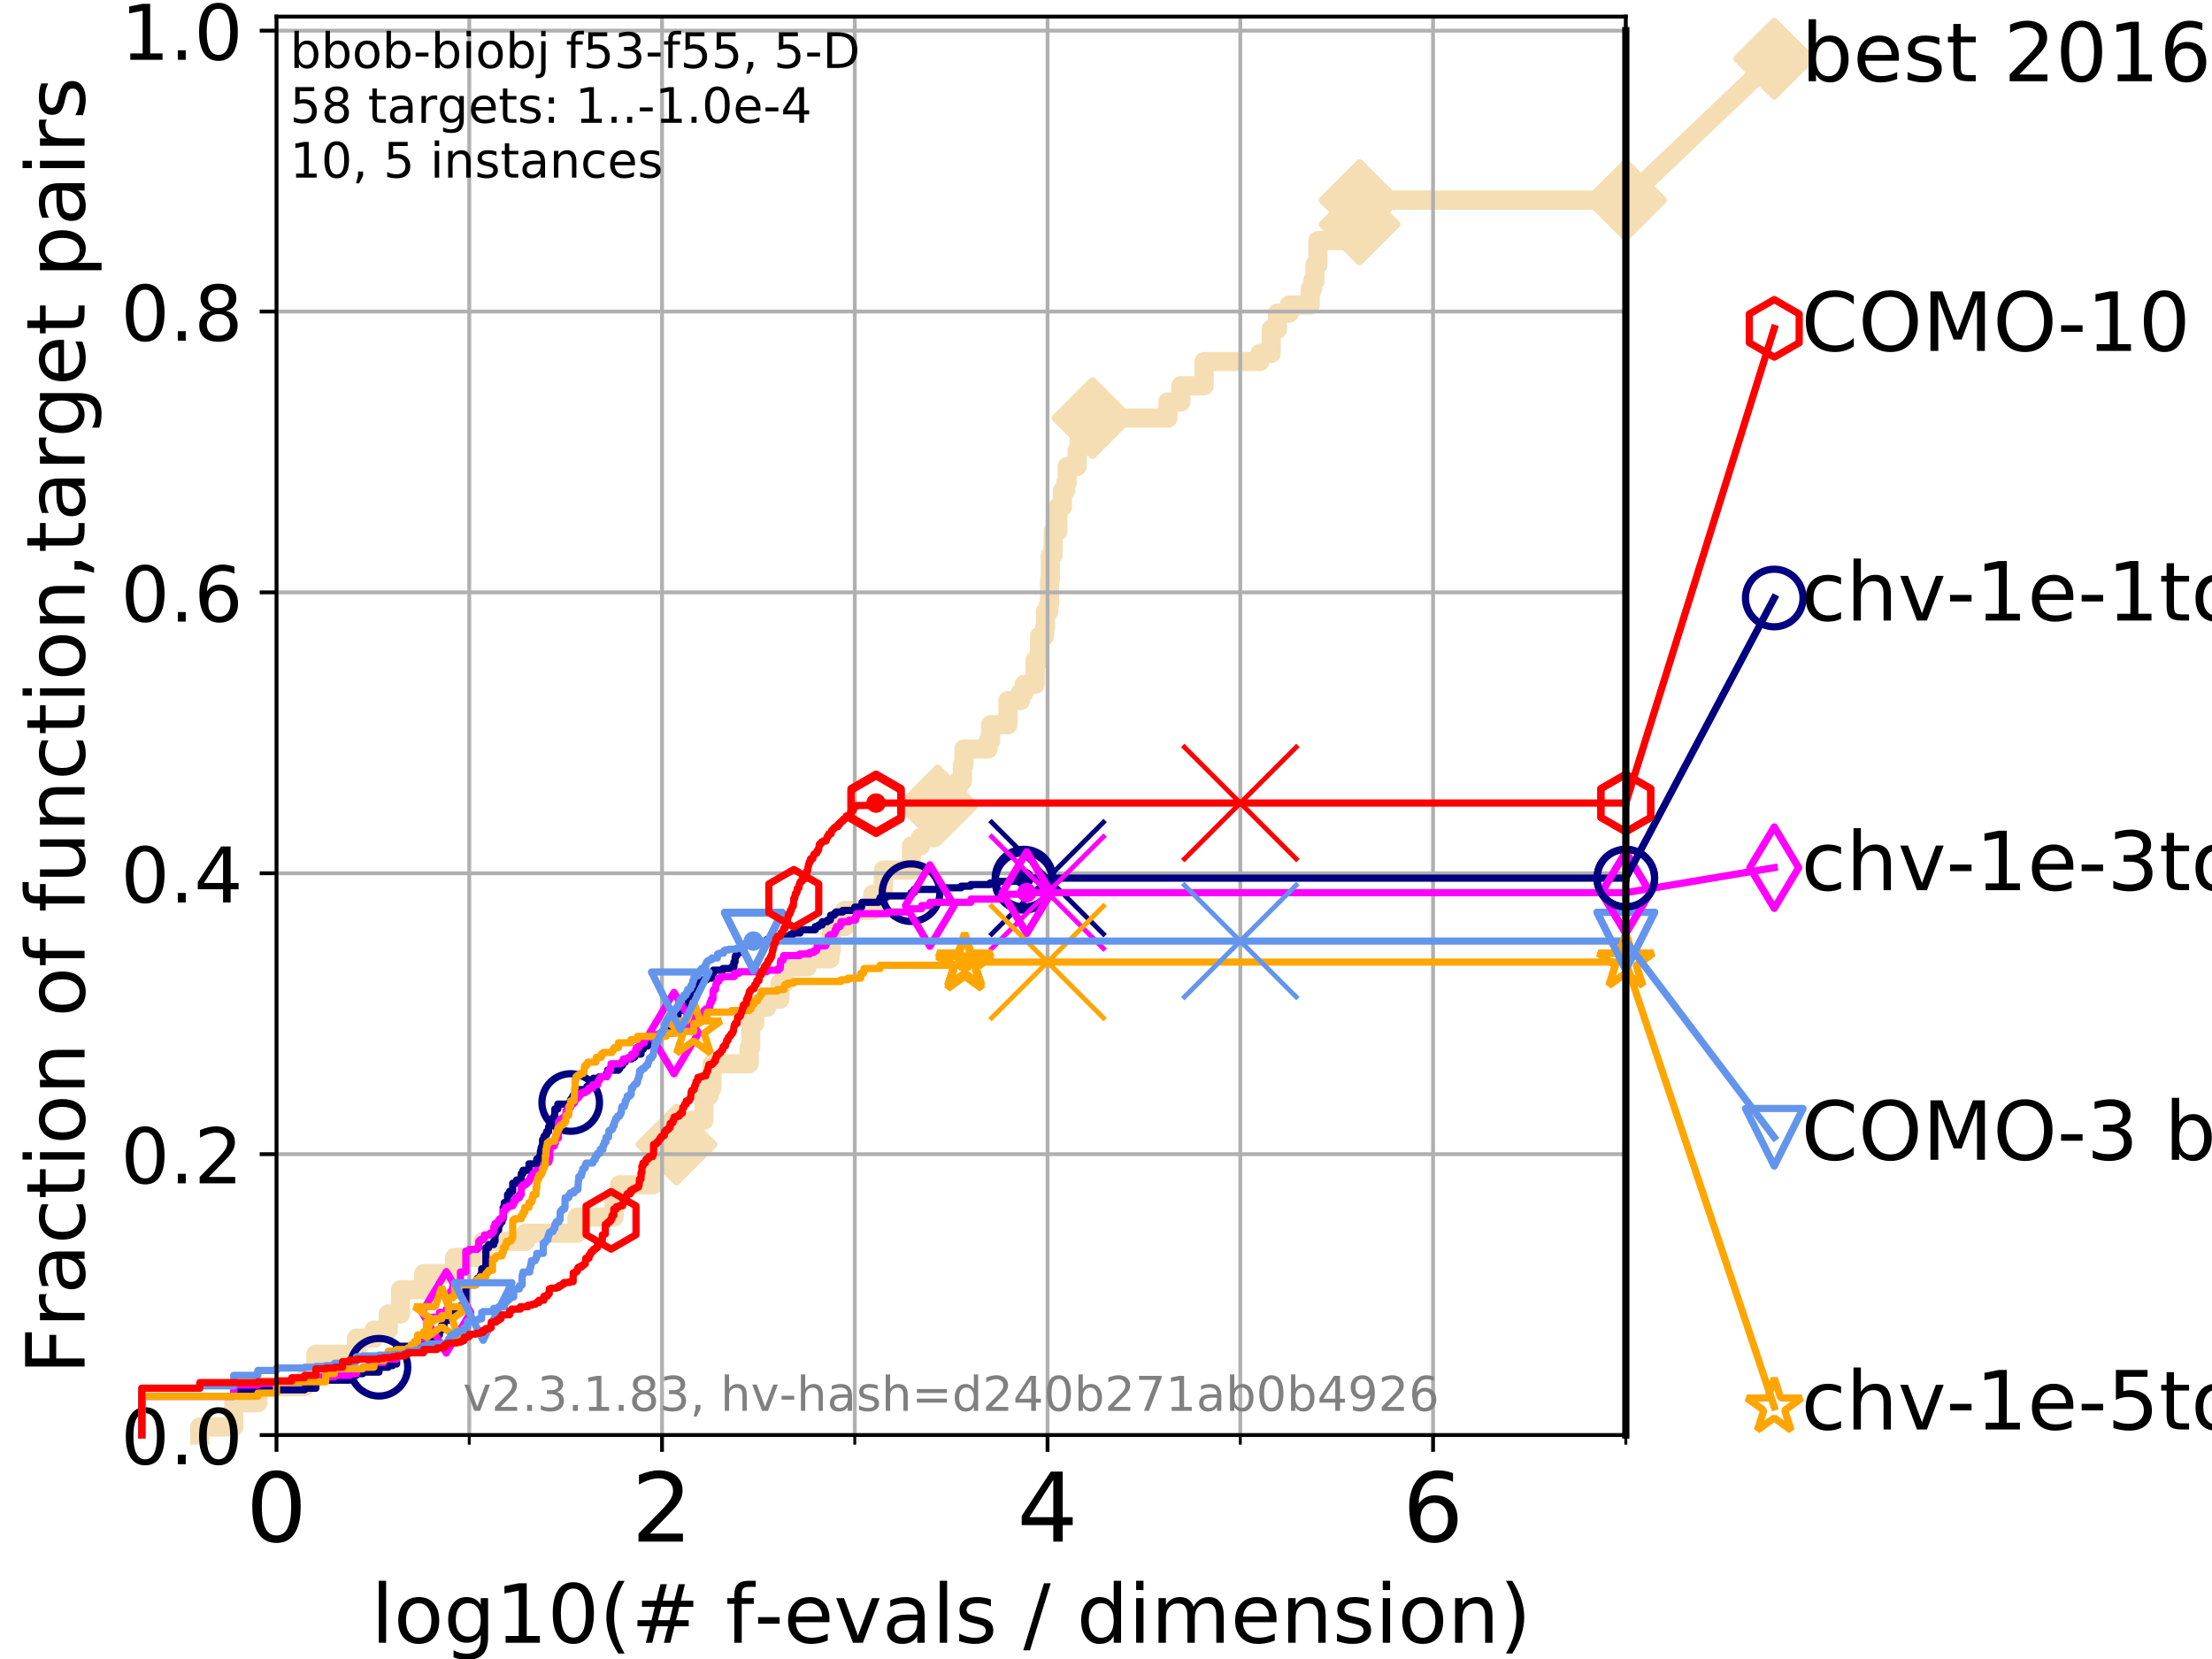 <?xml version="1.0" encoding="utf-8" standalone="no"?>
<!DOCTYPE svg PUBLIC "-//W3C//DTD SVG 1.1//EN"
  "http://www.w3.org/Graphics/SVG/1.1/DTD/svg11.dtd">
<!-- Created with matplotlib (https://matplotlib.org/) -->
<svg height="345.6pt" version="1.1" viewBox="0 0 460.8 345.6" width="460.8pt" xmlns="http://www.w3.org/2000/svg" xmlns:xlink="http://www.w3.org/1999/xlink">
 <defs>
  <style type="text/css">
*{stroke-linecap:butt;stroke-linejoin:round;}
  </style>
 </defs>
 <g id="figure_1">
  <g id="patch_1">
   <path d="M 0 345.6 
L 460.8 345.6 
L 460.8 0 
L 0 0 
z
" style="fill:#ffffff;"/>
  </g>
  <g id="axes_1">
   <g id="patch_2">
    <path d="M 57.6 298.944 
L 338.688 298.944 
L 338.688 3.456 
L 57.6 3.456 
z
" style="fill:#ffffff;"/>
   </g>
   <g id="line2d_1">
    <path d="M 41.621 298.944 
L 41.621 297.263 
L 48.692 297.263 
L 48.692 292.218 
L 53.709 292.218 
L 53.709 288.856 
L 63.468 288.856 
L 63.468 287.174 
L 65.797 287.174 
L 65.797 282.13 
L 74.263 282.13 
L 74.263 278.767 
L 77.885 278.767 
L 77.885 277.086 
L 80.881 277.086 
L 80.881 273.723 
L 83.438 273.723 
L 83.438 268.679 
L 88.256 268.679 
L 88.256 265.316 
L 94.715 265.316 
L 94.715 261.953 
L 100.642 261.953 
L 100.642 258.591 
L 109.491 258.591 
L 109.491 256.909 
L 120.191 256.909 
L 120.191 253.546 
L 127.923 253.546 
L 127.923 250.184 
L 129.06 250.184 
L 129.06 246.821 
L 136.073 246.821 
L 136.073 243.458 
L 136.57 243.458 
L 136.57 241.777 
L 140.348 241.777 
L 140.348 240.095 
L 140.915 240.095 
L 140.915 238.414 
L 144.221 238.414 
L 144.221 233.37 
L 146.644 233.37 
L 146.644 228.325 
L 147.71 228.325 
L 147.71 226.644 
L 148.335 226.644 
L 148.335 221.6 
L 156.053 221.6 
L 156.053 218.237 
L 156.394 218.237 
L 156.394 213.193 
L 157.232 213.193 
L 157.232 209.83 
L 159.728 209.83 
L 159.728 208.149 
L 162.466 208.149 
L 162.466 204.786 
L 163.405 204.786 
L 163.405 201.423 
L 168.141 201.423 
L 168.141 199.742 
L 172.9 199.742 
L 172.9 198.06 
L 173.179 198.06 
L 173.179 193.016 
L 175.991 193.016 
L 175.991 189.653 
L 181.809 189.653 
L 181.809 186.291 
L 184.033 186.291 
L 184.033 181.246 
L 189.873 181.246 
L 189.873 176.202 
L 191.743 176.202 
L 191.743 174.521 
L 194.535 174.521 
L 194.535 171.158 
L 195.339 171.158 
L 195.339 167.795 
L 199.524 167.795 
L 199.524 162.751 
L 200.488 162.751 
L 200.488 159.388 
L 200.817 159.388 
L 200.817 156.026 
L 205.828 156.026 
L 205.828 154.344 
L 206.36 154.344 
L 206.36 150.981 
L 209.968 150.981 
L 209.968 145.937 
L 212.604 145.937 
L 212.604 144.256 
L 213.364 144.256 
L 213.364 142.574 
L 215.64 142.574 
L 215.64 137.53 
L 216.578 137.53 
L 216.578 132.486 
L 217.61 132.486 
L 217.61 130.805 
L 217.782 130.805 
L 217.782 127.442 
L 218.461 127.442 
L 218.461 125.761 
L 218.651 125.761 
L 218.651 120.716 
L 218.796 120.716 
L 218.796 115.672 
L 219.349 115.672 
L 219.436 110.628 
L 220.386 110.628 
L 220.386 105.584 
L 221.323 105.584 
L 221.323 102.221 
L 222.007 102.221 
L 222.007 100.54 
L 222.309 100.54 
L 222.309 97.177 
L 224.389 97.177 
L 224.389 93.814 
L 224.826 93.814 
L 224.826 88.77 
L 227.587 88.77 
L 227.587 87.088 
L 243.297 87.088 
L 243.297 83.726 
L 245.991 83.726 
L 245.991 80.363 
L 250.836 80.363 
L 250.836 75.319 
L 262.451 75.319 
L 262.451 73.637 
L 264.799 73.637 
L 264.799 68.593 
L 266.104 68.593 
L 266.104 65.23 
L 268.57 65.23 
L 268.57 63.549 
L 272.944 63.549 
L 272.944 60.186 
L 273.452 60.186 
L 273.452 58.505 
L 273.943 58.505 
L 273.943 55.142 
L 274.55 55.142 
L 274.55 50.098 
L 283.035 50.098 
L 283.035 46.735 
L 283.226 46.735 
L 283.226 41.691 
L 338.688 41.691 
L 338.688 41.691 
" style="fill:none;stroke:#f5deb3;stroke-linecap:square;stroke-width:4;"/>
   </g>
   <g id="line2d_2">
    <defs>
     <path d="M 0 7.778 
L 7.778 0 
L 0 -7.778 
L -7.778 0 
z
" id="mad47143477" style="stroke:#f5deb3;stroke-linejoin:miter;stroke-width:1.5;"/>
    </defs>
    <g>
     <use style="fill:#f5deb3;stroke:#f5deb3;stroke-linejoin:miter;stroke-width:1.5;" x="140.915" xlink:href="#mad47143477" y="238.414"/>
     <use style="fill:#f5deb3;stroke:#f5deb3;stroke-linejoin:miter;stroke-width:1.5;" x="195.339" xlink:href="#mad47143477" y="167.795"/>
     <use style="fill:#f5deb3;stroke:#f5deb3;stroke-linejoin:miter;stroke-width:1.5;" x="227.587" xlink:href="#mad47143477" y="87.088"/>
     <use style="fill:#f5deb3;stroke:#f5deb3;stroke-linejoin:miter;stroke-width:1.5;" x="283.226" xlink:href="#mad47143477" y="46.735"/>
     <use style="fill:#f5deb3;stroke:#f5deb3;stroke-linejoin:miter;stroke-width:1.5;" x="283.226" xlink:href="#mad47143477" y="41.691"/>
     <use style="fill:#f5deb3;stroke:#f5deb3;stroke-linejoin:miter;stroke-width:1.5;" x="338.688" xlink:href="#mad47143477" y="41.691"/>
    </g>
   </g>
   <g id="line2d_3">
    <path style="fill:none;stroke:#f5deb3;stroke-linecap:square;stroke-width:4;"/>
    <g/>
   </g>
   <g id="line2d_4">
    <path d="M 338.688 41.691 
L 369.608 12.233 
" style="fill:none;stroke:#f5deb3;stroke-linecap:square;stroke-width:4;"/>
    <g>
     <use style="fill:#f5deb3;stroke:#f5deb3;stroke-linejoin:miter;stroke-width:1.5;" x="338.688" xlink:href="#mad47143477" y="41.691"/>
     <use style="fill:#f5deb3;stroke:#f5deb3;stroke-linejoin:miter;stroke-width:1.5;" x="369.608" xlink:href="#mad47143477" y="12.233"/>
    </g>
   </g>
   <g id="matplotlib.axis_1">
    <g id="xtick_1">
     <g id="line2d_5">
      <path clip-path="url(#p43a71f6150)" d="M 57.6 298.944 
L 57.6 3.456 
" style="fill:none;stroke:#b0b0b0;stroke-linecap:square;stroke-width:0.8;"/>
     </g>
     <g id="line2d_6">
      <defs>
       <path d="M 0 0 
L 0 3.5 
" id="meaca876ce7" style="stroke:#000000;stroke-width:0.8;"/>
      </defs>
      <g>
       <use style="stroke:#000000;stroke-width:0.8;" x="57.6" xlink:href="#meaca876ce7" y="298.944"/>
      </g>
     </g>
     <g id="text_1">
      <!-- 0 -->
      <defs>
       <path d="M 31.781 66.406 
Q 24.172 66.406 20.328 58.906 
Q 16.5 51.422 16.5 36.375 
Q 16.5 21.391 20.328 13.891 
Q 24.172 6.391 31.781 6.391 
Q 39.453 6.391 43.281 13.891 
Q 47.125 21.391 47.125 36.375 
Q 47.125 51.422 43.281 58.906 
Q 39.453 66.406 31.781 66.406 
z
M 31.781 74.219 
Q 44.047 74.219 50.516 64.516 
Q 56.984 54.828 56.984 36.375 
Q 56.984 17.969 50.516 8.266 
Q 44.047 -1.422 31.781 -1.422 
Q 19.531 -1.422 13.062 8.266 
Q 6.594 17.969 6.594 36.375 
Q 6.594 54.828 13.062 64.516 
Q 19.531 74.219 31.781 74.219 
z
" id="DejaVuSans-48"/>
      </defs>
      <g transform="translate(51.237 321.141)scale(0.2 -0.2)">
       <use xlink:href="#DejaVuSans-48"/>
      </g>
     </g>
    </g>
    <g id="xtick_2">
     <g id="line2d_7">
      <path clip-path="url(#p43a71f6150)" d="M 137.911 298.944 
L 137.911 3.456 
" style="fill:none;stroke:#b0b0b0;stroke-linecap:square;stroke-width:0.8;"/>
     </g>
     <g id="line2d_8">
      <g>
       <use style="stroke:#000000;stroke-width:0.8;" x="137.911" xlink:href="#meaca876ce7" y="298.944"/>
      </g>
     </g>
     <g id="text_2">
      <!-- 2 -->
      <defs>
       <path d="M 19.188 8.297 
L 53.609 8.297 
L 53.609 0 
L 7.328 0 
L 7.328 8.297 
Q 12.938 14.109 22.625 23.891 
Q 32.328 33.688 34.812 36.531 
Q 39.547 41.844 41.422 45.531 
Q 43.312 49.219 43.312 52.781 
Q 43.312 58.594 39.234 62.25 
Q 35.156 65.922 28.609 65.922 
Q 23.969 65.922 18.812 64.312 
Q 13.672 62.703 7.812 59.422 
L 7.812 69.391 
Q 13.766 71.781 18.938 73 
Q 24.125 74.219 28.422 74.219 
Q 39.75 74.219 46.484 68.547 
Q 53.219 62.891 53.219 53.422 
Q 53.219 48.922 51.531 44.891 
Q 49.859 40.875 45.406 35.406 
Q 44.188 33.984 37.641 27.219 
Q 31.109 20.453 19.188 8.297 
z
" id="DejaVuSans-50"/>
      </defs>
      <g transform="translate(131.548 321.141)scale(0.2 -0.2)">
       <use xlink:href="#DejaVuSans-50"/>
      </g>
     </g>
    </g>
    <g id="xtick_3">
     <g id="line2d_9">
      <path clip-path="url(#p43a71f6150)" d="M 218.222 298.944 
L 218.222 3.456 
" style="fill:none;stroke:#b0b0b0;stroke-linecap:square;stroke-width:0.8;"/>
     </g>
     <g id="line2d_10">
      <g>
       <use style="stroke:#000000;stroke-width:0.8;" x="218.222" xlink:href="#meaca876ce7" y="298.944"/>
      </g>
     </g>
     <g id="text_3">
      <!-- 4 -->
      <defs>
       <path d="M 37.797 64.312 
L 12.891 25.391 
L 37.797 25.391 
z
M 35.203 72.906 
L 47.609 72.906 
L 47.609 25.391 
L 58.016 25.391 
L 58.016 17.188 
L 47.609 17.188 
L 47.609 0 
L 37.797 0 
L 37.797 17.188 
L 4.891 17.188 
L 4.891 26.703 
z
" id="DejaVuSans-52"/>
      </defs>
      <g transform="translate(211.859 321.141)scale(0.2 -0.2)">
       <use xlink:href="#DejaVuSans-52"/>
      </g>
     </g>
    </g>
    <g id="xtick_4">
     <g id="line2d_11">
      <path clip-path="url(#p43a71f6150)" d="M 298.533 298.944 
L 298.533 3.456 
" style="fill:none;stroke:#b0b0b0;stroke-linecap:square;stroke-width:0.8;"/>
     </g>
     <g id="line2d_12">
      <g>
       <use style="stroke:#000000;stroke-width:0.8;" x="298.533" xlink:href="#meaca876ce7" y="298.944"/>
      </g>
     </g>
     <g id="text_4">
      <!-- 6 -->
      <defs>
       <path d="M 33.016 40.375 
Q 26.375 40.375 22.484 35.828 
Q 18.609 31.297 18.609 23.391 
Q 18.609 15.531 22.484 10.953 
Q 26.375 6.391 33.016 6.391 
Q 39.656 6.391 43.531 10.953 
Q 47.406 15.531 47.406 23.391 
Q 47.406 31.297 43.531 35.828 
Q 39.656 40.375 33.016 40.375 
z
M 52.594 71.297 
L 52.594 62.312 
Q 48.875 64.062 45.094 64.984 
Q 41.312 65.922 37.594 65.922 
Q 27.828 65.922 22.672 59.328 
Q 17.531 52.734 16.797 39.406 
Q 19.672 43.656 24.016 45.922 
Q 28.375 48.188 33.594 48.188 
Q 44.578 48.188 50.953 41.516 
Q 57.328 34.859 57.328 23.391 
Q 57.328 12.156 50.688 5.359 
Q 44.047 -1.422 33.016 -1.422 
Q 20.359 -1.422 13.672 8.266 
Q 6.984 17.969 6.984 36.375 
Q 6.984 53.656 15.188 63.938 
Q 23.391 74.219 37.203 74.219 
Q 40.922 74.219 44.703 73.484 
Q 48.484 72.75 52.594 71.297 
z
" id="DejaVuSans-54"/>
      </defs>
      <g transform="translate(292.17 321.141)scale(0.2 -0.2)">
       <use xlink:href="#DejaVuSans-54"/>
      </g>
     </g>
    </g>
    <g id="xtick_5">
     <g id="line2d_13">
      <path clip-path="url(#p43a71f6150)" d="M 97.755 298.944 
L 97.755 3.456 
" style="fill:none;stroke:#b0b0b0;stroke-linecap:square;stroke-width:0.8;"/>
     </g>
     <g id="line2d_14">
      <defs>
       <path d="M 0 0 
L 0 2 
" id="m9d61e11ef0" style="stroke:#000000;stroke-width:0.6;"/>
      </defs>
      <g>
       <use style="stroke:#000000;stroke-width:0.6;" x="97.755" xlink:href="#m9d61e11ef0" y="298.944"/>
      </g>
     </g>
    </g>
    <g id="xtick_6">
     <g id="line2d_15">
      <path clip-path="url(#p43a71f6150)" d="M 178.066 298.944 
L 178.066 3.456 
" style="fill:none;stroke:#b0b0b0;stroke-linecap:square;stroke-width:0.8;"/>
     </g>
     <g id="line2d_16">
      <g>
       <use style="stroke:#000000;stroke-width:0.6;" x="178.066" xlink:href="#m9d61e11ef0" y="298.944"/>
      </g>
     </g>
    </g>
    <g id="xtick_7">
     <g id="line2d_17">
      <path clip-path="url(#p43a71f6150)" d="M 258.377 298.944 
L 258.377 3.456 
" style="fill:none;stroke:#b0b0b0;stroke-linecap:square;stroke-width:0.8;"/>
     </g>
     <g id="line2d_18">
      <g>
       <use style="stroke:#000000;stroke-width:0.6;" x="258.377" xlink:href="#m9d61e11ef0" y="298.944"/>
      </g>
     </g>
    </g>
    <g id="xtick_8">
     <g id="line2d_19">
      <path clip-path="url(#p43a71f6150)" d="M 338.688 298.944 
L 338.688 3.456 
" style="fill:none;stroke:#b0b0b0;stroke-linecap:square;stroke-width:0.8;"/>
     </g>
     <g id="line2d_20">
      <g>
       <use style="stroke:#000000;stroke-width:0.6;" x="338.688" xlink:href="#m9d61e11ef0" y="298.944"/>
      </g>
     </g>
    </g>
    <g id="text_5">
     <!-- log10(# f-evals / dimension) -->
     <defs>
      <path d="M 9.422 75.984 
L 18.406 75.984 
L 18.406 0 
L 9.422 0 
z
" id="DejaVuSans-108"/>
      <path d="M 30.609 48.391 
Q 23.391 48.391 19.188 42.75 
Q 14.984 37.109 14.984 27.297 
Q 14.984 17.484 19.156 11.844 
Q 23.344 6.203 30.609 6.203 
Q 37.797 6.203 41.984 11.859 
Q 46.188 17.531 46.188 27.297 
Q 46.188 37.016 41.984 42.703 
Q 37.797 48.391 30.609 48.391 
z
M 30.609 56 
Q 42.328 56 49.016 48.375 
Q 55.719 40.766 55.719 27.297 
Q 55.719 13.875 49.016 6.219 
Q 42.328 -1.422 30.609 -1.422 
Q 18.844 -1.422 12.172 6.219 
Q 5.516 13.875 5.516 27.297 
Q 5.516 40.766 12.172 48.375 
Q 18.844 56 30.609 56 
z
" id="DejaVuSans-111"/>
      <path d="M 45.406 27.984 
Q 45.406 37.75 41.375 43.109 
Q 37.359 48.484 30.078 48.484 
Q 22.859 48.484 18.828 43.109 
Q 14.797 37.75 14.797 27.984 
Q 14.797 18.266 18.828 12.891 
Q 22.859 7.516 30.078 7.516 
Q 37.359 7.516 41.375 12.891 
Q 45.406 18.266 45.406 27.984 
z
M 54.391 6.781 
Q 54.391 -7.172 48.188 -13.984 
Q 42 -20.797 29.203 -20.797 
Q 24.469 -20.797 20.266 -20.094 
Q 16.062 -19.391 12.109 -17.922 
L 12.109 -9.188 
Q 16.062 -11.328 19.922 -12.344 
Q 23.781 -13.375 27.781 -13.375 
Q 36.625 -13.375 41.016 -8.766 
Q 45.406 -4.156 45.406 5.172 
L 45.406 9.625 
Q 42.625 4.781 38.281 2.391 
Q 33.938 0 27.875 0 
Q 17.828 0 11.672 7.656 
Q 5.516 15.328 5.516 27.984 
Q 5.516 40.672 11.672 48.328 
Q 17.828 56 27.875 56 
Q 33.938 56 38.281 53.609 
Q 42.625 51.219 45.406 46.391 
L 45.406 54.688 
L 54.391 54.688 
z
" id="DejaVuSans-103"/>
      <path d="M 12.406 8.297 
L 28.516 8.297 
L 28.516 63.922 
L 10.984 60.406 
L 10.984 69.391 
L 28.422 72.906 
L 38.281 72.906 
L 38.281 8.297 
L 54.391 8.297 
L 54.391 0 
L 12.406 0 
z
" id="DejaVuSans-49"/>
      <path d="M 31 75.875 
Q 24.469 64.656 21.281 53.656 
Q 18.109 42.672 18.109 31.391 
Q 18.109 20.125 21.312 9.062 
Q 24.516 -2 31 -13.188 
L 23.188 -13.188 
Q 15.875 -1.703 12.234 9.375 
Q 8.594 20.453 8.594 31.391 
Q 8.594 42.281 12.203 53.312 
Q 15.828 64.359 23.188 75.875 
z
" id="DejaVuSans-40"/>
      <path d="M 51.125 44 
L 36.922 44 
L 32.812 27.688 
L 47.125 27.688 
z
M 43.797 71.781 
L 38.719 51.516 
L 52.984 51.516 
L 58.109 71.781 
L 65.922 71.781 
L 60.891 51.516 
L 76.125 51.516 
L 76.125 44 
L 58.984 44 
L 54.984 27.688 
L 70.516 27.688 
L 70.516 20.219 
L 53.078 20.219 
L 48 0 
L 40.188 0 
L 45.219 20.219 
L 30.906 20.219 
L 25.875 0 
L 18.016 0 
L 23.094 20.219 
L 7.719 20.219 
L 7.719 27.688 
L 24.906 27.688 
L 29 44 
L 13.281 44 
L 13.281 51.516 
L 30.906 51.516 
L 35.891 71.781 
z
" id="DejaVuSans-35"/>
      <path id="DejaVuSans-32"/>
      <path d="M 37.109 75.984 
L 37.109 68.5 
L 28.516 68.5 
Q 23.688 68.5 21.797 66.547 
Q 19.922 64.594 19.922 59.516 
L 19.922 54.688 
L 34.719 54.688 
L 34.719 47.703 
L 19.922 47.703 
L 19.922 0 
L 10.891 0 
L 10.891 47.703 
L 2.297 47.703 
L 2.297 54.688 
L 10.891 54.688 
L 10.891 58.5 
Q 10.891 67.625 15.141 71.797 
Q 19.391 75.984 28.609 75.984 
z
" id="DejaVuSans-102"/>
      <path d="M 4.891 31.391 
L 31.203 31.391 
L 31.203 23.391 
L 4.891 23.391 
z
" id="DejaVuSans-45"/>
      <path d="M 56.203 29.594 
L 56.203 25.203 
L 14.891 25.203 
Q 15.484 15.922 20.484 11.062 
Q 25.484 6.203 34.422 6.203 
Q 39.594 6.203 44.453 7.469 
Q 49.312 8.734 54.109 11.281 
L 54.109 2.781 
Q 49.266 0.734 44.188 -0.344 
Q 39.109 -1.422 33.891 -1.422 
Q 20.797 -1.422 13.156 6.188 
Q 5.516 13.812 5.516 26.812 
Q 5.516 40.234 12.766 48.109 
Q 20.016 56 32.328 56 
Q 43.359 56 49.781 48.891 
Q 56.203 41.797 56.203 29.594 
z
M 47.219 32.234 
Q 47.125 39.594 43.094 43.984 
Q 39.062 48.391 32.422 48.391 
Q 24.906 48.391 20.391 44.141 
Q 15.875 39.891 15.188 32.172 
z
" id="DejaVuSans-101"/>
      <path d="M 2.984 54.688 
L 12.5 54.688 
L 29.594 8.797 
L 46.688 54.688 
L 56.203 54.688 
L 35.688 0 
L 23.484 0 
z
" id="DejaVuSans-118"/>
      <path d="M 34.281 27.484 
Q 23.391 27.484 19.188 25 
Q 14.984 22.516 14.984 16.5 
Q 14.984 11.719 18.141 8.906 
Q 21.297 6.109 26.703 6.109 
Q 34.188 6.109 38.703 11.406 
Q 43.219 16.703 43.219 25.484 
L 43.219 27.484 
z
M 52.203 31.203 
L 52.203 0 
L 43.219 0 
L 43.219 8.297 
Q 40.141 3.328 35.547 0.953 
Q 30.953 -1.422 24.312 -1.422 
Q 15.922 -1.422 10.953 3.297 
Q 6 8.016 6 15.922 
Q 6 25.141 12.172 29.828 
Q 18.359 34.516 30.609 34.516 
L 43.219 34.516 
L 43.219 35.406 
Q 43.219 41.609 39.141 45 
Q 35.062 48.391 27.688 48.391 
Q 23 48.391 18.547 47.266 
Q 14.109 46.141 10.016 43.891 
L 10.016 52.203 
Q 14.938 54.109 19.578 55.047 
Q 24.219 56 28.609 56 
Q 40.484 56 46.344 49.844 
Q 52.203 43.703 52.203 31.203 
z
" id="DejaVuSans-97"/>
      <path d="M 44.281 53.078 
L 44.281 44.578 
Q 40.484 46.531 36.375 47.5 
Q 32.281 48.484 27.875 48.484 
Q 21.188 48.484 17.844 46.438 
Q 14.5 44.391 14.5 40.281 
Q 14.5 37.156 16.891 35.375 
Q 19.281 33.594 26.516 31.984 
L 29.594 31.297 
Q 39.156 29.25 43.188 25.516 
Q 47.219 21.781 47.219 15.094 
Q 47.219 7.469 41.188 3.016 
Q 35.156 -1.422 24.609 -1.422 
Q 20.219 -1.422 15.453 -0.562 
Q 10.688 0.297 5.422 2 
L 5.422 11.281 
Q 10.406 8.688 15.234 7.391 
Q 20.062 6.109 24.812 6.109 
Q 31.156 6.109 34.562 8.281 
Q 37.984 10.453 37.984 14.406 
Q 37.984 18.062 35.516 20.016 
Q 33.062 21.969 24.703 23.781 
L 21.578 24.516 
Q 13.234 26.266 9.516 29.906 
Q 5.812 33.547 5.812 39.891 
Q 5.812 47.609 11.281 51.797 
Q 16.75 56 26.812 56 
Q 31.781 56 36.172 55.266 
Q 40.578 54.547 44.281 53.078 
z
" id="DejaVuSans-115"/>
      <path d="M 25.391 72.906 
L 33.688 72.906 
L 8.297 -9.281 
L 0 -9.281 
z
" id="DejaVuSans-47"/>
      <path d="M 45.406 46.391 
L 45.406 75.984 
L 54.391 75.984 
L 54.391 0 
L 45.406 0 
L 45.406 8.203 
Q 42.578 3.328 38.25 0.953 
Q 33.938 -1.422 27.875 -1.422 
Q 17.969 -1.422 11.734 6.484 
Q 5.516 14.406 5.516 27.297 
Q 5.516 40.188 11.734 48.094 
Q 17.969 56 27.875 56 
Q 33.938 56 38.25 53.625 
Q 42.578 51.266 45.406 46.391 
z
M 14.797 27.297 
Q 14.797 17.391 18.875 11.75 
Q 22.953 6.109 30.078 6.109 
Q 37.203 6.109 41.297 11.75 
Q 45.406 17.391 45.406 27.297 
Q 45.406 37.203 41.297 42.844 
Q 37.203 48.484 30.078 48.484 
Q 22.953 48.484 18.875 42.844 
Q 14.797 37.203 14.797 27.297 
z
" id="DejaVuSans-100"/>
      <path d="M 9.422 54.688 
L 18.406 54.688 
L 18.406 0 
L 9.422 0 
z
M 9.422 75.984 
L 18.406 75.984 
L 18.406 64.594 
L 9.422 64.594 
z
" id="DejaVuSans-105"/>
      <path d="M 52 44.188 
Q 55.375 50.25 60.062 53.125 
Q 64.75 56 71.094 56 
Q 79.641 56 84.281 50.016 
Q 88.922 44.047 88.922 33.016 
L 88.922 0 
L 79.891 0 
L 79.891 32.719 
Q 79.891 40.578 77.094 44.375 
Q 74.312 48.188 68.609 48.188 
Q 61.625 48.188 57.562 43.547 
Q 53.516 38.922 53.516 30.906 
L 53.516 0 
L 44.484 0 
L 44.484 32.719 
Q 44.484 40.625 41.703 44.406 
Q 38.922 48.188 33.109 48.188 
Q 26.219 48.188 22.156 43.531 
Q 18.109 38.875 18.109 30.906 
L 18.109 0 
L 9.078 0 
L 9.078 54.688 
L 18.109 54.688 
L 18.109 46.188 
Q 21.188 51.219 25.484 53.609 
Q 29.781 56 35.688 56 
Q 41.656 56 45.828 52.969 
Q 50 49.953 52 44.188 
z
" id="DejaVuSans-109"/>
      <path d="M 54.891 33.016 
L 54.891 0 
L 45.906 0 
L 45.906 32.719 
Q 45.906 40.484 42.875 44.328 
Q 39.844 48.188 33.797 48.188 
Q 26.516 48.188 22.312 43.547 
Q 18.109 38.922 18.109 30.906 
L 18.109 0 
L 9.078 0 
L 9.078 54.688 
L 18.109 54.688 
L 18.109 46.188 
Q 21.344 51.125 25.703 53.562 
Q 30.078 56 35.797 56 
Q 45.219 56 50.047 50.172 
Q 54.891 44.344 54.891 33.016 
z
" id="DejaVuSans-110"/>
      <path d="M 8.016 75.875 
L 15.828 75.875 
Q 23.141 64.359 26.781 53.312 
Q 30.422 42.281 30.422 31.391 
Q 30.422 20.453 26.781 9.375 
Q 23.141 -1.703 15.828 -13.188 
L 8.016 -13.188 
Q 14.5 -2 17.703 9.062 
Q 20.906 20.125 20.906 31.391 
Q 20.906 42.672 17.703 53.656 
Q 14.5 64.656 8.016 75.875 
z
" id="DejaVuSans-41"/>
     </defs>
     <g transform="translate(77.303 342.218)scale(0.17 -0.17)">
      <use xlink:href="#DejaVuSans-108"/>
      <use x="27.783" xlink:href="#DejaVuSans-111"/>
      <use x="88.965" xlink:href="#DejaVuSans-103"/>
      <use x="152.441" xlink:href="#DejaVuSans-49"/>
      <use x="216.064" xlink:href="#DejaVuSans-48"/>
      <use x="279.688" xlink:href="#DejaVuSans-40"/>
      <use x="318.701" xlink:href="#DejaVuSans-35"/>
      <use x="402.49" xlink:href="#DejaVuSans-32"/>
      <use x="434.277" xlink:href="#DejaVuSans-102"/>
      <use x="469.404" xlink:href="#DejaVuSans-45"/>
      <use x="505.488" xlink:href="#DejaVuSans-101"/>
      <use x="567.012" xlink:href="#DejaVuSans-118"/>
      <use x="626.191" xlink:href="#DejaVuSans-97"/>
      <use x="687.471" xlink:href="#DejaVuSans-108"/>
      <use x="715.254" xlink:href="#DejaVuSans-115"/>
      <use x="767.354" xlink:href="#DejaVuSans-32"/>
      <use x="799.141" xlink:href="#DejaVuSans-47"/>
      <use x="832.832" xlink:href="#DejaVuSans-32"/>
      <use x="864.619" xlink:href="#DejaVuSans-100"/>
      <use x="928.096" xlink:href="#DejaVuSans-105"/>
      <use x="955.879" xlink:href="#DejaVuSans-109"/>
      <use x="1053.291" xlink:href="#DejaVuSans-101"/>
      <use x="1114.814" xlink:href="#DejaVuSans-110"/>
      <use x="1178.193" xlink:href="#DejaVuSans-115"/>
      <use x="1230.293" xlink:href="#DejaVuSans-105"/>
      <use x="1258.076" xlink:href="#DejaVuSans-111"/>
      <use x="1319.258" xlink:href="#DejaVuSans-110"/>
      <use x="1382.637" xlink:href="#DejaVuSans-41"/>
     </g>
    </g>
   </g>
   <g id="matplotlib.axis_2">
    <g id="ytick_1">
     <g id="line2d_21">
      <path clip-path="url(#p43a71f6150)" d="M 57.6 298.944 
L 338.688 298.944 
" style="fill:none;stroke:#b0b0b0;stroke-linecap:square;stroke-width:0.8;"/>
     </g>
     <g id="line2d_22">
      <defs>
       <path d="M 0 0 
L -3.5 0 
" id="m323471c3e7" style="stroke:#000000;stroke-width:0.8;"/>
      </defs>
      <g>
       <use style="stroke:#000000;stroke-width:0.8;" x="57.6" xlink:href="#m323471c3e7" y="298.944"/>
      </g>
     </g>
     <g id="text_6">
      <!-- 0.0 -->
      <defs>
       <path d="M 10.688 12.406 
L 21 12.406 
L 21 0 
L 10.688 0 
z
" id="DejaVuSans-46"/>
      </defs>
      <g transform="translate(25.155 305.023)scale(0.16 -0.16)">
       <use xlink:href="#DejaVuSans-48"/>
       <use x="63.623" xlink:href="#DejaVuSans-46"/>
       <use x="95.41" xlink:href="#DejaVuSans-48"/>
      </g>
     </g>
    </g>
    <g id="ytick_2">
     <g id="line2d_23">
      <path clip-path="url(#p43a71f6150)" d="M 57.6 240.432 
L 338.688 240.432 
" style="fill:none;stroke:#b0b0b0;stroke-linecap:square;stroke-width:0.8;"/>
     </g>
     <g id="line2d_24">
      <g>
       <use style="stroke:#000000;stroke-width:0.8;" x="57.6" xlink:href="#m323471c3e7" y="240.432"/>
      </g>
     </g>
     <g id="text_7">
      <!-- 0.2 -->
      <g transform="translate(25.155 246.51)scale(0.16 -0.16)">
       <use xlink:href="#DejaVuSans-48"/>
       <use x="63.623" xlink:href="#DejaVuSans-46"/>
       <use x="95.41" xlink:href="#DejaVuSans-50"/>
      </g>
     </g>
    </g>
    <g id="ytick_3">
     <g id="line2d_25">
      <path clip-path="url(#p43a71f6150)" d="M 57.6 181.919 
L 338.688 181.919 
" style="fill:none;stroke:#b0b0b0;stroke-linecap:square;stroke-width:0.8;"/>
     </g>
     <g id="line2d_26">
      <g>
       <use style="stroke:#000000;stroke-width:0.8;" x="57.6" xlink:href="#m323471c3e7" y="181.919"/>
      </g>
     </g>
     <g id="text_8">
      <!-- 0.4 -->
      <g transform="translate(25.155 187.998)scale(0.16 -0.16)">
       <use xlink:href="#DejaVuSans-48"/>
       <use x="63.623" xlink:href="#DejaVuSans-46"/>
       <use x="95.41" xlink:href="#DejaVuSans-52"/>
      </g>
     </g>
    </g>
    <g id="ytick_4">
     <g id="line2d_27">
      <path clip-path="url(#p43a71f6150)" d="M 57.6 123.407 
L 338.688 123.407 
" style="fill:none;stroke:#b0b0b0;stroke-linecap:square;stroke-width:0.8;"/>
     </g>
     <g id="line2d_28">
      <g>
       <use style="stroke:#000000;stroke-width:0.8;" x="57.6" xlink:href="#m323471c3e7" y="123.407"/>
      </g>
     </g>
     <g id="text_9">
      <!-- 0.6 -->
      <g transform="translate(25.155 129.485)scale(0.16 -0.16)">
       <use xlink:href="#DejaVuSans-48"/>
       <use x="63.623" xlink:href="#DejaVuSans-46"/>
       <use x="95.41" xlink:href="#DejaVuSans-54"/>
      </g>
     </g>
    </g>
    <g id="ytick_5">
     <g id="line2d_29">
      <path clip-path="url(#p43a71f6150)" d="M 57.6 64.894 
L 338.688 64.894 
" style="fill:none;stroke:#b0b0b0;stroke-linecap:square;stroke-width:0.8;"/>
     </g>
     <g id="line2d_30">
      <g>
       <use style="stroke:#000000;stroke-width:0.8;" x="57.6" xlink:href="#m323471c3e7" y="64.894"/>
      </g>
     </g>
     <g id="text_10">
      <!-- 0.8 -->
      <defs>
       <path d="M 31.781 34.625 
Q 24.75 34.625 20.719 30.859 
Q 16.703 27.094 16.703 20.516 
Q 16.703 13.922 20.719 10.156 
Q 24.75 6.391 31.781 6.391 
Q 38.812 6.391 42.859 10.172 
Q 46.922 13.969 46.922 20.516 
Q 46.922 27.094 42.891 30.859 
Q 38.875 34.625 31.781 34.625 
z
M 21.922 38.812 
Q 15.578 40.375 12.031 44.719 
Q 8.5 49.078 8.5 55.328 
Q 8.5 64.062 14.719 69.141 
Q 20.953 74.219 31.781 74.219 
Q 42.672 74.219 48.875 69.141 
Q 55.078 64.062 55.078 55.328 
Q 55.078 49.078 51.531 44.719 
Q 48 40.375 41.703 38.812 
Q 48.828 37.156 52.797 32.312 
Q 56.781 27.484 56.781 20.516 
Q 56.781 9.906 50.312 4.234 
Q 43.844 -1.422 31.781 -1.422 
Q 19.734 -1.422 13.25 4.234 
Q 6.781 9.906 6.781 20.516 
Q 6.781 27.484 10.781 32.312 
Q 14.797 37.156 21.922 38.812 
z
M 18.312 54.391 
Q 18.312 48.734 21.844 45.562 
Q 25.391 42.391 31.781 42.391 
Q 38.141 42.391 41.719 45.562 
Q 45.312 48.734 45.312 54.391 
Q 45.312 60.062 41.719 63.234 
Q 38.141 66.406 31.781 66.406 
Q 25.391 66.406 21.844 63.234 
Q 18.312 60.062 18.312 54.391 
z
" id="DejaVuSans-56"/>
      </defs>
      <g transform="translate(25.155 70.973)scale(0.16 -0.16)">
       <use xlink:href="#DejaVuSans-48"/>
       <use x="63.623" xlink:href="#DejaVuSans-46"/>
       <use x="95.41" xlink:href="#DejaVuSans-56"/>
      </g>
     </g>
    </g>
    <g id="ytick_6">
     <g id="line2d_31">
      <path clip-path="url(#p43a71f6150)" d="M 57.6 6.382 
L 338.688 6.382 
" style="fill:none;stroke:#b0b0b0;stroke-linecap:square;stroke-width:0.8;"/>
     </g>
     <g id="line2d_32">
      <g>
       <use style="stroke:#000000;stroke-width:0.8;" x="57.6" xlink:href="#m323471c3e7" y="6.382"/>
      </g>
     </g>
     <g id="text_11">
      <!-- 1.0 -->
      <g transform="translate(25.155 12.46)scale(0.16 -0.16)">
       <use xlink:href="#DejaVuSans-49"/>
       <use x="63.623" xlink:href="#DejaVuSans-46"/>
       <use x="95.41" xlink:href="#DejaVuSans-48"/>
      </g>
     </g>
    </g>
    <g id="text_12">
     <!-- Fraction of function,target pairs -->
     <defs>
      <path d="M 9.812 72.906 
L 51.703 72.906 
L 51.703 64.594 
L 19.672 64.594 
L 19.672 43.109 
L 48.578 43.109 
L 48.578 34.812 
L 19.672 34.812 
L 19.672 0 
L 9.812 0 
z
" id="DejaVuSans-70"/>
      <path d="M 41.109 46.297 
Q 39.594 47.172 37.812 47.578 
Q 36.031 48 33.891 48 
Q 26.266 48 22.188 43.047 
Q 18.109 38.094 18.109 28.812 
L 18.109 0 
L 9.078 0 
L 9.078 54.688 
L 18.109 54.688 
L 18.109 46.188 
Q 20.953 51.172 25.484 53.578 
Q 30.031 56 36.531 56 
Q 37.453 56 38.578 55.875 
Q 39.703 55.766 41.062 55.516 
z
" id="DejaVuSans-114"/>
      <path d="M 48.781 52.594 
L 48.781 44.188 
Q 44.969 46.297 41.141 47.344 
Q 37.312 48.391 33.406 48.391 
Q 24.656 48.391 19.812 42.844 
Q 14.984 37.312 14.984 27.297 
Q 14.984 17.281 19.812 11.734 
Q 24.656 6.203 33.406 6.203 
Q 37.312 6.203 41.141 7.25 
Q 44.969 8.297 48.781 10.406 
L 48.781 2.094 
Q 45.016 0.344 40.984 -0.531 
Q 36.969 -1.422 32.422 -1.422 
Q 20.062 -1.422 12.781 6.344 
Q 5.516 14.109 5.516 27.297 
Q 5.516 40.672 12.859 48.328 
Q 20.219 56 33.016 56 
Q 37.156 56 41.109 55.141 
Q 45.062 54.297 48.781 52.594 
z
" id="DejaVuSans-99"/>
      <path d="M 18.312 70.219 
L 18.312 54.688 
L 36.812 54.688 
L 36.812 47.703 
L 18.312 47.703 
L 18.312 18.016 
Q 18.312 11.328 20.141 9.422 
Q 21.969 7.516 27.594 7.516 
L 36.812 7.516 
L 36.812 0 
L 27.594 0 
Q 17.188 0 13.234 3.875 
Q 9.281 7.766 9.281 18.016 
L 9.281 47.703 
L 2.688 47.703 
L 2.688 54.688 
L 9.281 54.688 
L 9.281 70.219 
z
" id="DejaVuSans-116"/>
      <path d="M 8.5 21.578 
L 8.5 54.688 
L 17.484 54.688 
L 17.484 21.922 
Q 17.484 14.156 20.5 10.266 
Q 23.531 6.391 29.594 6.391 
Q 36.859 6.391 41.078 11.031 
Q 45.312 15.672 45.312 23.688 
L 45.312 54.688 
L 54.297 54.688 
L 54.297 0 
L 45.312 0 
L 45.312 8.406 
Q 42.047 3.422 37.719 1 
Q 33.406 -1.422 27.688 -1.422 
Q 18.266 -1.422 13.375 4.438 
Q 8.5 10.297 8.5 21.578 
z
M 31.109 56 
z
" id="DejaVuSans-117"/>
      <path d="M 11.719 12.406 
L 22.016 12.406 
L 22.016 4 
L 14.016 -11.625 
L 7.719 -11.625 
L 11.719 4 
z
" id="DejaVuSans-44"/>
      <path d="M 18.109 8.203 
L 18.109 -20.797 
L 9.078 -20.797 
L 9.078 54.688 
L 18.109 54.688 
L 18.109 46.391 
Q 20.953 51.266 25.266 53.625 
Q 29.594 56 35.594 56 
Q 45.562 56 51.781 48.094 
Q 58.016 40.188 58.016 27.297 
Q 58.016 14.406 51.781 6.484 
Q 45.562 -1.422 35.594 -1.422 
Q 29.594 -1.422 25.266 0.953 
Q 20.953 3.328 18.109 8.203 
z
M 48.688 27.297 
Q 48.688 37.203 44.609 42.844 
Q 40.531 48.484 33.406 48.484 
Q 26.266 48.484 22.188 42.844 
Q 18.109 37.203 18.109 27.297 
Q 18.109 17.391 22.188 11.75 
Q 26.266 6.109 33.406 6.109 
Q 40.531 6.109 44.609 11.75 
Q 48.688 17.391 48.688 27.297 
z
" id="DejaVuSans-112"/>
     </defs>
     <g transform="translate(17.62 286.339)rotate(-90)scale(0.17 -0.17)">
      <use xlink:href="#DejaVuSans-70"/>
      <use x="57.41" xlink:href="#DejaVuSans-114"/>
      <use x="98.523" xlink:href="#DejaVuSans-97"/>
      <use x="159.803" xlink:href="#DejaVuSans-99"/>
      <use x="214.783" xlink:href="#DejaVuSans-116"/>
      <use x="253.992" xlink:href="#DejaVuSans-105"/>
      <use x="281.775" xlink:href="#DejaVuSans-111"/>
      <use x="342.957" xlink:href="#DejaVuSans-110"/>
      <use x="406.336" xlink:href="#DejaVuSans-32"/>
      <use x="438.123" xlink:href="#DejaVuSans-111"/>
      <use x="499.305" xlink:href="#DejaVuSans-102"/>
      <use x="534.51" xlink:href="#DejaVuSans-32"/>
      <use x="566.297" xlink:href="#DejaVuSans-102"/>
      <use x="601.502" xlink:href="#DejaVuSans-117"/>
      <use x="664.881" xlink:href="#DejaVuSans-110"/>
      <use x="728.26" xlink:href="#DejaVuSans-99"/>
      <use x="783.24" xlink:href="#DejaVuSans-116"/>
      <use x="822.449" xlink:href="#DejaVuSans-105"/>
      <use x="850.232" xlink:href="#DejaVuSans-111"/>
      <use x="911.414" xlink:href="#DejaVuSans-110"/>
      <use x="974.793" xlink:href="#DejaVuSans-44"/>
      <use x="1006.58" xlink:href="#DejaVuSans-116"/>
      <use x="1045.789" xlink:href="#DejaVuSans-97"/>
      <use x="1107.068" xlink:href="#DejaVuSans-114"/>
      <use x="1148.166" xlink:href="#DejaVuSans-103"/>
      <use x="1211.643" xlink:href="#DejaVuSans-101"/>
      <use x="1273.166" xlink:href="#DejaVuSans-116"/>
      <use x="1312.375" xlink:href="#DejaVuSans-32"/>
      <use x="1344.162" xlink:href="#DejaVuSans-112"/>
      <use x="1407.639" xlink:href="#DejaVuSans-97"/>
      <use x="1468.918" xlink:href="#DejaVuSans-105"/>
      <use x="1496.701" xlink:href="#DejaVuSans-114"/>
      <use x="1537.814" xlink:href="#DejaVuSans-115"/>
     </g>
    </g>
   </g>
   <g id="line2d_33">
    <defs>
     <path d="M 0 1.5 
C 0.398 1.5 0.779 1.342 1.061 1.061 
C 1.342 0.779 1.5 0.398 1.5 0 
C 1.5 -0.398 1.342 -0.779 1.061 -1.061 
C 0.779 -1.342 0.398 -1.5 0 -1.5 
C -0.398 -1.5 -0.779 -1.342 -1.061 -1.061 
C -1.342 -0.779 -1.5 -0.398 -1.5 0 
C -1.5 0.398 -1.342 0.779 -1.061 1.061 
C -0.779 1.342 -0.398 1.5 0 1.5 
z
" id="m1595c8d0c9" style="stroke:#f5deb3;"/>
    </defs>
    <g>
     <use style="fill:#f5deb3;stroke:#f5deb3;" x="283.226" xlink:href="#m1595c8d0c9" y="41.691"/>
     <use style="fill:#f5deb3;stroke:#f5deb3;" x="283.226" xlink:href="#m1595c8d0c9" y="41.691"/>
    </g>
   </g>
   <g id="line2d_34">
    <defs>
     <path d="M 0 1.5 
C 0.398 1.5 0.779 1.342 1.061 1.061 
C 1.342 0.779 1.5 0.398 1.5 0 
C 1.5 -0.398 1.342 -0.779 1.061 -1.061 
C 0.779 -1.342 0.398 -1.5 0 -1.5 
C -0.398 -1.5 -0.779 -1.342 -1.061 -1.061 
C -1.342 -0.779 -1.5 -0.398 -1.5 0 
C -1.5 0.398 -1.342 0.779 -1.061 1.061 
C -0.779 1.342 -0.398 1.5 0 1.5 
z
" id="mf0f8575daa" style="stroke:#000080;"/>
    </defs>
    <g>
     <use style="fill:#000080;stroke:#000080;" x="213.316" xlink:href="#mf0f8575daa" y="182.928"/>
     <use style="fill:#000080;stroke:#000080;" x="213.316" xlink:href="#mf0f8575daa" y="182.928"/>
    </g>
   </g>
   <g id="line2d_35">
    <path d="M 29.533 298.944 
L 29.533 290.873 
L 48.692 290.873 
L 48.692 289.864 
L 53.709 289.864 
L 53.709 289.528 
L 63.468 289.528 
L 63.468 289.192 
L 65.797 289.192 
L 65.797 287.511 
L 72.868 287.511 
L 72.868 286.502 
L 74.263 286.502 
L 74.263 286.165 
L 75.556 286.165 
L 75.556 285.829 
L 78.942 285.829 
L 78.942 284.82 
L 80.881 284.82 
L 80.881 284.484 
L 81.776 284.484 
L 81.776 284.148 
L 82.627 284.148 
L 82.627 280.449 
L 86.351 280.449 
L 86.351 280.112 
L 87.644 280.112 
L 87.644 279.776 
L 88.847 279.776 
L 88.847 279.44 
L 91.03 279.44 
L 91.03 278.095 
L 91.535 278.095 
L 91.535 277.086 
L 92.027 277.086 
L 92.027 276.077 
L 92.504 276.077 
L 92.504 275.068 
L 93.422 275.068 
L 93.422 274.396 
L 94.295 274.396 
L 94.295 273.387 
L 95.918 273.387 
L 95.918 272.042 
L 97.044 272.042 
L 97.044 267.67 
L 99.098 267.67 
L 99.098 266.998 
L 99.418 266.998 
L 99.418 266.325 
L 100.04 266.325 
L 100.04 265.652 
L 100.344 265.652 
L 100.344 264.307 
L 101.223 264.307 
L 101.223 259.936 
L 101.786 259.936 
L 101.786 259.263 
L 102.859 259.263 
L 102.859 258.591 
L 103.118 258.591 
L 103.118 256.909 
L 103.372 256.909 
L 103.372 256.237 
L 103.871 256.237 
L 103.871 255.228 
L 104.115 255.228 
L 104.115 254.555 
L 104.592 254.555 
L 104.592 253.883 
L 104.826 253.883 
L 104.826 251.529 
L 105.057 251.529 
L 105.057 250.52 
L 105.733 250.52 
L 105.733 248.838 
L 106.169 248.838 
L 106.169 248.166 
L 106.803 248.166 
L 106.803 246.485 
L 107.614 246.485 
L 107.614 245.812 
L 108.578 245.812 
L 108.578 244.467 
L 108.949 244.467 
L 108.949 243.794 
L 110.189 243.794 
L 110.189 242.449 
L 111.82 242.449 
L 111.82 241.44 
L 112.432 241.44 
L 112.432 240.768 
L 112.581 240.768 
L 112.581 239.759 
L 112.73 239.759 
L 112.73 239.086 
L 112.877 239.086 
L 112.877 238.75 
L 113.023 238.75 
L 113.023 237.405 
L 113.311 237.405 
L 113.311 236.732 
L 113.595 236.732 
L 113.595 236.396 
L 113.874 236.396 
L 113.874 235.724 
L 114.284 235.724 
L 114.284 234.715 
L 114.552 234.715 
L 114.552 234.379 
L 114.947 234.379 
L 114.947 233.033 
L 115.333 233.033 
L 115.333 232.697 
L 115.46 232.697 
L 115.46 232.361 
L 115.586 232.361 
L 115.586 231.016 
L 116.203 231.016 
L 116.203 230.007 
L 118.577 230.007 
L 118.577 229.671 
L 118.891 229.671 
L 118.891 228.998 
L 119.301 228.998 
L 119.301 228.325 
L 119.503 228.325 
L 119.503 227.989 
L 119.702 227.989 
L 119.702 227.653 
L 120.191 227.653 
L 120.191 227.317 
L 120.759 227.317 
L 120.759 226.98 
L 122.277 226.98 
L 122.277 226.308 
L 123.594 226.308 
L 123.594 224.626 
L 124.892 224.626 
L 124.892 224.29 
L 126.372 224.29 
L 126.372 223.618 
L 126.574 223.618 
L 126.574 222.945 
L 128.827 222.945 
L 128.827 222.609 
L 129.118 222.609 
L 129.118 221.936 
L 129.686 221.936 
L 129.742 221.264 
L 130.237 221.264 
L 130.291 220.591 
L 131.591 220.591 
L 131.591 220.255 
L 132.182 220.255 
L 132.279 219.582 
L 133.533 219.582 
L 133.578 218.573 
L 134.019 218.573 
L 134.019 217.901 
L 134.953 217.901 
L 134.953 217.565 
L 135.321 217.565 
L 135.321 217.228 
L 135.761 217.228 
L 135.761 216.892 
L 136.035 216.892 
L 136.035 216.219 
L 137.09 216.219 
L 137.09 215.547 
L 137.559 215.547 
L 137.559 215.211 
L 137.946 215.211 
L 137.946 214.874 
L 139.025 214.874 
L 139.025 214.202 
L 139.188 214.202 
L 139.188 213.529 
L 139.949 213.529 
L 139.949 212.857 
L 140.104 212.857 
L 140.104 212.52 
L 140.348 212.52 
L 140.348 211.848 
L 140.559 211.848 
L 140.559 211.512 
L 141.264 211.512 
L 141.264 210.839 
L 141.379 210.839 
L 141.379 210.503 
L 142.052 210.503 
L 142.052 210.166 
L 143.324 210.166 
L 143.401 207.813 
L 143.553 207.813 
L 143.553 207.476 
L 143.853 207.476 
L 143.853 206.131 
L 144.463 206.131 
L 144.463 205.795 
L 144.606 205.795 
L 144.677 205.122 
L 145.509 205.122 
L 145.509 204.786 
L 146.151 204.786 
L 146.151 204.113 
L 147.226 204.113 
L 147.226 203.777 
L 148.258 203.777 
L 148.297 202.768 
L 148.62 202.768 
L 148.62 202.096 
L 150.599 202.096 
L 150.599 201.759 
L 152.406 201.759 
L 152.406 201.423 
L 152.885 201.423 
L 152.885 200.414 
L 153.12 200.414 
L 153.135 199.406 
L 153.236 199.406 
L 153.236 199.069 
L 153.495 199.069 
L 153.495 198.397 
L 154.413 198.397 
L 154.413 197.724 
L 154.547 197.724 
L 154.655 197.052 
L 155.31 197.052 
L 155.31 196.715 
L 157.301 196.715 
L 157.301 196.379 
L 159.788 196.379 
L 159.788 195.706 
L 162.762 195.706 
L 162.762 195.37 
L 163.606 195.37 
L 163.606 195.034 
L 164.592 195.034 
L 164.592 194.698 
L 165.172 194.698 
L 165.172 194.361 
L 166.676 194.361 
L 166.676 193.689 
L 169.842 193.689 
L 169.842 193.016 
L 170.564 193.016 
L 170.564 192.68 
L 171.274 192.68 
L 171.274 192.007 
L 172.381 192.007 
L 172.381 191.671 
L 172.97 191.671 
L 173.031 190.662 
L 173.76 190.662 
L 173.76 190.326 
L 174.101 190.326 
L 174.101 189.99 
L 175.561 189.99 
L 175.561 189.653 
L 178.042 189.653 
L 178.042 188.981 
L 179.483 188.981 
L 179.572 187.972 
L 183.021 187.972 
L 183.021 187.636 
L 183.346 187.636 
L 183.346 186.963 
L 184.594 186.963 
L 184.594 186.627 
L 189.788 186.627 
L 189.788 185.954 
L 190.421 185.954 
L 190.421 185.282 
L 196.115 185.282 
L 196.115 184.946 
L 200.238 184.946 
L 200.238 184.609 
L 202.214 184.609 
L 202.214 184.273 
L 206.237 184.273 
L 206.237 183.937 
L 207.973 183.937 
L 207.973 183.6 
L 213.316 183.6 
L 213.316 182.928 
L 338.688 182.928 
L 338.688 182.928 
" style="fill:none;stroke:#000080;stroke-linecap:square;stroke-width:1.5;"/>
   </g>
   <g id="line2d_36">
    <defs>
     <path d="M 0 6 
C 1.591 6 3.117 5.368 4.243 4.243 
C 5.368 3.117 6 1.591 6 0 
C 6 -1.591 5.368 -3.117 4.243 -4.243 
C 3.117 -5.368 1.591 -6 0 -6 
C -1.591 -6 -3.117 -5.368 -4.243 -4.243 
C -5.368 -3.117 -6 -1.591 -6 0 
C -6 1.591 -5.368 3.117 -4.243 4.243 
C -3.117 5.368 -1.591 6 0 6 
z
" id="m49c29deb88" style="stroke:#000080;stroke-width:1.5;"/>
    </defs>
    <g>
     <use style="fill-opacity:0;stroke:#000080;stroke-width:1.5;" x="78.942" xlink:href="#m49c29deb88" y="284.82"/>
     <use style="fill-opacity:0;stroke:#000080;stroke-width:1.5;" x="118.891" xlink:href="#m49c29deb88" y="229.671"/>
     <use style="fill-opacity:0;stroke:#000080;stroke-width:1.5;" x="189.788" xlink:href="#m49c29deb88" y="185.954"/>
     <use style="fill-opacity:0;stroke:#000080;stroke-width:1.5;" x="213.316" xlink:href="#m49c29deb88" y="183.6"/>
     <use style="fill-opacity:0;stroke:#000080;stroke-width:1.5;" x="213.316" xlink:href="#m49c29deb88" y="182.928"/>
     <use style="fill-opacity:0;stroke:#000080;stroke-width:1.5;" x="338.688" xlink:href="#m49c29deb88" y="182.928"/>
    </g>
   </g>
   <g id="line2d_37">
    <path style="fill:none;stroke:#000080;stroke-linecap:square;stroke-width:1.5;"/>
    <g/>
   </g>
   <g id="line2d_38">
    <path clip-path="url(#p43a71f6150)" d="M 218.222 182.928 
" style="fill:none;stroke:#000080;stroke-linecap:square;stroke-width:1.5;"/>
    <defs>
     <path d="M -12 12 
L 12 -12 
M -12 -12 
L 12 12 
" id="ma02f9f05fc" style="stroke:#000080;"/>
    </defs>
    <g clip-path="url(#p43a71f6150)">
     <use style="fill:#000080;stroke:#000080;" x="218.222" xlink:href="#ma02f9f05fc" y="182.928"/>
    </g>
   </g>
   <g id="line2d_39">
    <defs>
     <path d="M 0 1.5 
C 0.398 1.5 0.779 1.342 1.061 1.061 
C 1.342 0.779 1.5 0.398 1.5 0 
C 1.5 -0.398 1.342 -0.779 1.061 -1.061 
C 0.779 -1.342 0.398 -1.5 0 -1.5 
C -0.398 -1.5 -0.779 -1.342 -1.061 -1.061 
C -1.342 -0.779 -1.5 -0.398 -1.5 0 
C -1.5 0.398 -1.342 0.779 -1.061 1.061 
C -0.779 1.342 -0.398 1.5 0 1.5 
z
" id="m2caebbdfee" style="stroke:#ff00ff;"/>
    </defs>
    <g>
     <use style="fill:#ff00ff;stroke:#ff00ff;" x="213.888" xlink:href="#m2caebbdfee" y="185.954"/>
     <use style="fill:#ff00ff;stroke:#ff00ff;" x="213.888" xlink:href="#m2caebbdfee" y="185.954"/>
    </g>
   </g>
   <g id="line2d_40">
    <path d="M 29.533 298.944 
L 29.533 290.873 
L 48.692 290.873 
L 48.692 288.519 
L 53.709 288.519 
L 53.709 288.183 
L 57.6 288.183 
L 57.6 287.847 
L 63.468 287.847 
L 63.468 286.838 
L 69.688 286.838 
L 69.688 286.502 
L 72.868 286.502 
L 72.868 286.165 
L 74.263 286.165 
L 74.263 285.157 
L 75.556 285.157 
L 75.556 284.82 
L 76.759 284.82 
L 76.759 284.484 
L 77.885 284.484 
L 77.885 283.811 
L 79.939 283.811 
L 79.939 283.139 
L 82.627 283.139 
L 82.627 282.466 
L 83.438 282.466 
L 83.438 282.13 
L 84.213 282.13 
L 84.213 281.121 
L 85.667 281.121 
L 85.667 280.449 
L 86.351 280.449 
L 86.351 279.776 
L 87.01 279.776 
L 87.01 278.767 
L 88.847 278.767 
L 88.847 274.732 
L 89.973 274.732 
L 89.973 274.396 
L 91.535 274.396 
L 91.535 273.387 
L 92.969 273.387 
L 92.969 272.714 
L 93.422 272.714 
L 93.422 270.024 
L 93.864 270.024 
L 93.864 269.015 
L 94.295 269.015 
L 94.295 268.006 
L 95.125 268.006 
L 95.125 267.334 
L 95.918 267.334 
L 95.918 264.98 
L 97.044 264.98 
L 97.044 260.608 
L 97.755 260.608 
L 97.755 260.272 
L 99.418 260.272 
L 99.418 259.936 
L 99.732 259.936 
L 99.732 258.591 
L 100.04 258.591 
L 100.04 258.254 
L 100.642 258.254 
L 100.642 257.918 
L 100.935 257.918 
L 100.935 257.245 
L 102.06 257.245 
L 102.06 256.909 
L 102.597 256.909 
L 102.597 256.573 
L 102.859 256.573 
L 102.859 255.564 
L 103.118 255.564 
L 103.118 254.892 
L 103.623 254.892 
L 103.623 254.555 
L 103.871 254.555 
L 103.871 254.219 
L 104.115 254.219 
L 104.115 253.883 
L 104.592 253.883 
L 104.592 253.546 
L 104.826 253.546 
L 104.826 252.201 
L 105.285 252.201 
L 105.285 251.529 
L 105.952 251.529 
L 105.952 251.192 
L 106.803 251.192 
L 106.803 250.856 
L 107.009 250.856 
L 107.009 250.184 
L 107.415 250.184 
L 107.415 249.511 
L 108.199 249.511 
L 108.199 248.838 
L 108.578 248.838 
L 108.578 247.157 
L 108.949 247.157 
L 108.949 246.821 
L 109.491 246.821 
L 109.491 246.485 
L 109.843 246.485 
L 109.843 246.148 
L 110.189 246.148 
L 110.189 245.812 
L 110.359 245.812 
L 110.359 245.476 
L 110.527 245.476 
L 110.527 245.139 
L 111.023 245.139 
L 111.023 244.467 
L 111.506 244.467 
L 111.506 244.131 
L 111.663 244.131 
L 111.663 243.794 
L 112.877 243.794 
L 112.877 243.458 
L 113.168 243.458 
L 113.168 243.122 
L 113.311 243.122 
L 113.311 242.449 
L 113.735 242.449 
L 113.735 242.113 
L 114.284 242.113 
L 114.284 241.777 
L 114.419 241.777 
L 114.419 241.104 
L 114.552 241.104 
L 114.552 239.086 
L 114.685 239.086 
L 114.685 238.75 
L 115.46 238.75 
L 115.46 238.078 
L 115.711 238.078 
L 115.711 237.069 
L 116.323 237.069 
L 116.323 233.706 
L 116.798 233.706 
L 116.798 233.37 
L 116.914 233.37 
L 116.914 233.033 
L 117.373 233.033 
L 117.373 232.697 
L 117.821 232.697 
L 117.931 231.352 
L 118.149 231.352 
L 118.149 231.016 
L 118.364 231.016 
L 118.364 230.679 
L 118.891 230.679 
L 118.891 230.007 
L 119.402 230.007 
L 119.402 229.671 
L 119.702 229.671 
L 119.801 228.998 
L 120.094 228.998 
L 120.094 228.662 
L 120.477 228.662 
L 120.477 228.325 
L 120.759 228.325 
L 120.759 227.989 
L 121.037 227.989 
L 121.037 227.653 
L 121.844 227.653 
L 121.844 227.317 
L 122.447 227.317 
L 122.447 226.98 
L 122.699 226.98 
L 122.699 226.644 
L 123.514 226.644 
L 123.514 225.972 
L 124.52 225.972 
L 124.52 225.299 
L 124.744 225.299 
L 124.744 224.963 
L 124.965 224.963 
L 124.965 224.626 
L 125.183 224.626 
L 125.183 224.29 
L 126.44 224.29 
L 126.44 223.954 
L 126.64 223.954 
L 126.64 223.281 
L 126.839 223.281 
L 126.839 222.945 
L 127.165 222.945 
L 127.165 222.272 
L 127.294 222.272 
L 127.294 221.6 
L 129.405 221.6 
L 129.405 221.264 
L 129.853 221.264 
L 129.853 220.591 
L 130.979 220.591 
L 130.979 220.255 
L 131.591 220.255 
L 131.591 219.582 
L 132.327 219.582 
L 132.423 218.573 
L 132.565 218.573 
L 132.565 218.237 
L 133.079 218.237 
L 133.079 217.901 
L 133.262 217.901 
L 133.262 217.565 
L 133.578 217.565 
L 133.578 217.228 
L 134.236 217.228 
L 134.322 216.219 
L 134.787 216.219 
L 134.787 215.883 
L 135.957 215.883 
L 135.957 215.547 
L 137.523 215.547 
L 137.523 215.211 
L 140.409 215.211 
L 140.409 214.538 
L 142.779 214.538 
L 142.779 213.866 
L 143.729 213.866 
L 143.729 213.529 
L 144.221 213.529 
L 144.246 212.52 
L 144.391 212.52 
L 144.391 211.848 
L 145.711 211.848 
L 145.733 211.175 
L 146.538 211.175 
L 146.538 210.839 
L 146.665 210.839 
L 146.665 210.503 
L 147.02 210.503 
L 147.02 210.166 
L 147.809 210.166 
L 147.849 209.158 
L 147.927 209.158 
L 147.927 208.821 
L 148.2 208.821 
L 148.2 208.149 
L 148.526 208.149 
L 148.545 206.467 
L 148.658 206.467 
L 148.658 206.131 
L 149.068 206.131 
L 149.123 205.122 
L 149.251 205.122 
L 149.251 204.786 
L 149.378 204.786 
L 149.378 204.45 
L 149.682 204.45 
L 149.682 203.777 
L 150.258 203.777 
L 150.258 203.441 
L 152.959 203.441 
L 153.018 202.768 
L 153.918 202.768 
L 153.918 202.432 
L 159.688 202.432 
L 159.688 202.096 
L 162.165 202.096 
L 162.165 201.759 
L 162.534 201.759 
L 162.611 200.078 
L 163.095 200.078 
L 163.095 199.742 
L 163.234 199.742 
L 163.234 199.069 
L 166.588 199.069 
L 166.588 198.733 
L 168.675 198.733 
L 168.675 198.397 
L 169.549 198.397 
L 169.549 198.06 
L 170.058 198.06 
L 170.058 197.724 
L 170.218 197.724 
L 170.218 197.052 
L 171.99 197.052 
L 171.99 196.379 
L 172.366 196.379 
L 172.448 195.706 
L 172.53 195.706 
L 172.53 195.034 
L 172.905 195.034 
L 172.905 194.698 
L 173.702 194.698 
L 173.702 194.361 
L 173.969 194.361 
L 173.969 193.689 
L 174.266 193.689 
L 174.266 193.016 
L 175.001 193.016 
L 175.001 192.68 
L 175.175 192.68 
L 175.175 192.007 
L 176.905 192.007 
L 176.905 191.671 
L 178.229 191.671 
L 178.229 190.999 
L 178.422 190.999 
L 178.429 190.326 
L 184.95 190.326 
L 184.95 189.99 
L 189.133 189.99 
L 189.133 189.317 
L 191.974 189.317 
L 191.974 188.645 
L 193.709 188.645 
L 193.709 187.972 
L 202.259 187.972 
L 202.259 187.3 
L 208.6 187.3 
L 208.6 186.627 
L 209.004 186.627 
L 209.004 186.291 
L 213.888 186.291 
L 213.888 185.954 
L 338.688 185.954 
L 338.688 185.954 
" style="fill:none;stroke:#ff00ff;stroke-linecap:square;stroke-width:1.5;"/>
   </g>
   <g id="line2d_41">
    <defs>
     <path d="M 0 8.485 
L 5.091 0 
L 0 -8.485 
L -5.091 0 
z
" id="m63670e5a0c" style="stroke:#ff00ff;stroke-linejoin:miter;stroke-width:1.5;"/>
    </defs>
    <g>
     <use style="fill-opacity:0;stroke:#ff00ff;stroke-linejoin:miter;stroke-width:1.5;" x="92.969" xlink:href="#m63670e5a0c" y="273.387"/>
     <use style="fill-opacity:0;stroke:#ff00ff;stroke-linejoin:miter;stroke-width:1.5;" x="140.409" xlink:href="#m63670e5a0c" y="215.211"/>
     <use style="fill-opacity:0;stroke:#ff00ff;stroke-linejoin:miter;stroke-width:1.5;" x="193.709" xlink:href="#m63670e5a0c" y="188.645"/>
     <use style="fill-opacity:0;stroke:#ff00ff;stroke-linejoin:miter;stroke-width:1.5;" x="213.888" xlink:href="#m63670e5a0c" y="185.954"/>
     <use style="fill-opacity:0;stroke:#ff00ff;stroke-linejoin:miter;stroke-width:1.5;" x="213.888" xlink:href="#m63670e5a0c" y="185.954"/>
     <use style="fill-opacity:0;stroke:#ff00ff;stroke-linejoin:miter;stroke-width:1.5;" x="338.688" xlink:href="#m63670e5a0c" y="185.954"/>
    </g>
   </g>
   <g id="line2d_42">
    <path style="fill:none;stroke:#ff00ff;stroke-linecap:square;stroke-width:1.5;"/>
    <g/>
   </g>
   <g id="line2d_43">
    <path clip-path="url(#p43a71f6150)" d="M 218.223 185.954 
" style="fill:none;stroke:#ff00ff;stroke-linecap:square;stroke-width:1.5;"/>
    <defs>
     <path d="M -12 12 
L 12 -12 
M -12 -12 
L 12 12 
" id="mc87b73ac53" style="stroke:#ff00ff;"/>
    </defs>
    <g clip-path="url(#p43a71f6150)">
     <use style="fill:#ff00ff;stroke:#ff00ff;" x="218.223" xlink:href="#mc87b73ac53" y="185.954"/>
    </g>
   </g>
   <g id="line2d_44">
    <defs>
     <path d="M 0 1.5 
C 0.398 1.5 0.779 1.342 1.061 1.061 
C 1.342 0.779 1.5 0.398 1.5 0 
C 1.5 -0.398 1.342 -0.779 1.061 -1.061 
C 0.779 -1.342 0.398 -1.5 0 -1.5 
C -0.398 -1.5 -0.779 -1.342 -1.061 -1.061 
C -1.342 -0.779 -1.5 -0.398 -1.5 0 
C -1.5 0.398 -1.342 0.779 -1.061 1.061 
C -0.779 1.342 -0.398 1.5 0 1.5 
z
" id="m2652023e77" style="stroke:#ffa500;"/>
    </defs>
    <g>
     <use style="fill:#ffa500;stroke:#ffa500;" x="200.963" xlink:href="#m2652023e77" y="200.414"/>
     <use style="fill:#ffa500;stroke:#ffa500;" x="200.963" xlink:href="#m2652023e77" y="200.414"/>
    </g>
   </g>
   <g id="line2d_45">
    <path d="M 29.533 298.944 
L 29.533 290.873 
L 53.709 290.873 
L 53.709 290.201 
L 57.6 290.201 
L 57.6 287.847 
L 67.851 287.847 
L 67.851 286.165 
L 69.688 286.165 
L 69.688 285.157 
L 75.556 285.157 
L 75.556 284.82 
L 77.885 284.82 
L 77.885 283.475 
L 79.939 283.475 
L 79.939 282.803 
L 80.881 282.803 
L 80.881 281.458 
L 82.627 281.458 
L 82.627 281.121 
L 84.956 281.121 
L 84.956 280.785 
L 85.667 280.785 
L 85.667 280.112 
L 86.351 280.112 
L 86.351 279.44 
L 87.01 279.44 
L 87.01 278.095 
L 88.256 278.095 
L 88.256 277.422 
L 88.847 277.422 
L 88.847 275.404 
L 89.973 275.404 
L 89.973 275.068 
L 90.509 275.068 
L 90.509 274.732 
L 92.027 274.732 
L 92.027 274.059 
L 93.422 274.059 
L 93.422 270.36 
L 94.295 270.36 
L 94.295 270.024 
L 94.715 270.024 
L 94.715 267.67 
L 99.098 267.67 
L 99.098 266.661 
L 99.732 266.661 
L 99.732 266.325 
L 100.04 266.325 
L 100.04 265.989 
L 101.223 265.989 
L 101.223 265.316 
L 101.507 265.316 
L 101.507 264.98 
L 101.786 264.98 
L 101.786 264.644 
L 102.597 264.644 
L 102.597 262.29 
L 103.118 262.29 
L 103.118 261.953 
L 103.372 261.953 
L 103.372 261.617 
L 104.592 261.617 
L 104.592 260.945 
L 104.826 260.945 
L 104.826 259.936 
L 105.285 259.936 
L 105.285 259.263 
L 105.51 259.263 
L 105.51 258.591 
L 106.383 258.591 
L 106.383 258.254 
L 106.594 258.254 
L 106.594 257.918 
L 106.803 257.918 
L 106.803 254.219 
L 107.213 254.219 
L 107.213 253.883 
L 108.578 253.883 
L 108.578 253.21 
L 108.949 253.21 
L 108.949 252.538 
L 109.312 252.538 
L 109.312 251.529 
L 110.189 251.529 
L 110.189 250.52 
L 110.694 250.52 
L 110.694 250.184 
L 110.86 250.184 
L 110.86 249.511 
L 111.023 249.511 
L 111.023 248.838 
L 111.663 248.838 
L 111.663 247.493 
L 111.82 247.493 
L 111.82 246.148 
L 111.975 246.148 
L 111.975 245.476 
L 112.281 245.476 
L 112.281 244.803 
L 112.73 244.803 
L 112.73 244.467 
L 112.877 244.467 
L 112.877 244.131 
L 113.023 244.131 
L 113.023 243.458 
L 113.311 243.458 
L 113.311 243.122 
L 113.454 243.122 
L 113.454 242.785 
L 113.595 242.785 
L 113.595 240.768 
L 113.735 240.768 
L 113.735 239.423 
L 113.874 239.423 
L 113.874 238.75 
L 114.012 238.75 
L 114.012 238.078 
L 114.419 238.078 
L 114.419 237.741 
L 115.586 237.741 
L 115.586 237.069 
L 115.711 237.069 
L 115.711 236.396 
L 115.959 236.396 
L 115.959 235.724 
L 116.203 235.724 
L 116.203 235.051 
L 116.562 235.051 
L 116.562 234.715 
L 116.68 234.715 
L 116.68 234.379 
L 117.26 234.379 
L 117.26 234.042 
L 117.598 234.042 
L 117.598 233.706 
L 117.821 233.706 
L 117.931 232.361 
L 118.471 232.361 
L 118.577 230.343 
L 118.891 230.343 
L 118.891 229.334 
L 119.603 229.334 
L 119.702 226.644 
L 119.801 226.644 
L 119.801 224.963 
L 119.997 224.963 
L 119.997 224.29 
L 120.382 224.29 
L 120.382 223.954 
L 120.852 223.954 
L 120.852 223.618 
L 121.49 223.618 
L 121.49 223.281 
L 121.668 223.281 
L 121.756 222.272 
L 121.844 222.272 
L 121.844 221.936 
L 122.277 221.936 
L 122.277 221.6 
L 122.447 221.6 
L 122.447 221.264 
L 124.14 221.264 
L 124.216 220.255 
L 125.256 220.255 
L 125.256 219.582 
L 125.683 219.582 
L 125.683 219.246 
L 127.485 219.246 
L 127.485 218.91 
L 127.737 218.91 
L 127.737 218.573 
L 127.923 218.573 
L 127.923 218.237 
L 128.827 218.237 
L 128.827 217.228 
L 131.44 217.228 
L 131.44 216.556 
L 132.801 216.556 
L 132.801 215.883 
L 138.762 215.883 
L 138.762 215.211 
L 141.407 215.211 
L 141.407 214.874 
L 144.487 214.874 
L 144.582 213.193 
L 145.688 213.193 
L 145.688 212.857 
L 146.194 212.857 
L 146.194 212.52 
L 146.937 212.52 
L 146.937 212.184 
L 147.185 212.184 
L 147.185 211.512 
L 147.348 211.512 
L 147.348 210.839 
L 152.391 210.839 
L 152.391 210.503 
L 156.065 210.503 
L 156.065 210.166 
L 156.515 210.166 
L 156.515 209.158 
L 157.105 209.158 
L 157.105 208.485 
L 157.81 208.485 
L 157.81 207.813 
L 158.206 207.813 
L 158.206 207.476 
L 158.401 207.476 
L 158.401 207.14 
L 158.668 207.14 
L 158.668 206.467 
L 161.947 206.467 
L 161.947 206.131 
L 163.38 206.131 
L 163.38 205.459 
L 163.51 205.459 
L 163.51 205.122 
L 164.102 205.122 
L 164.102 204.786 
L 165.382 204.786 
L 165.382 204.45 
L 175.187 204.45 
L 175.187 204.113 
L 176.631 204.113 
L 176.631 203.777 
L 179.279 203.777 
L 179.315 202.768 
L 179.893 202.768 
L 179.996 201.759 
L 183.326 201.759 
L 183.326 201.087 
L 200.963 201.087 
L 200.963 200.414 
L 338.688 200.414 
L 338.688 200.414 
" style="fill:none;stroke:#ffa500;stroke-linecap:square;stroke-width:1.5;"/>
   </g>
   <g id="line2d_46">
    <defs>
     <path d="M 0 -6 
L -1.347 -1.854 
L -5.706 -1.854 
L -2.18 0.708 
L -3.527 4.854 
L -0 2.292 
L 3.527 4.854 
L 2.18 0.708 
L 5.706 -1.854 
L 1.347 -1.854 
z
" id="m53d763ed13" style="stroke:#ffa500;stroke-linejoin:bevel;stroke-width:1.5;"/>
    </defs>
    <g>
     <use style="fill-opacity:0;stroke:#ffa500;stroke-linejoin:bevel;stroke-width:1.5;" x="92.027" xlink:href="#m53d763ed13" y="274.059"/>
     <use style="fill-opacity:0;stroke:#ffa500;stroke-linejoin:bevel;stroke-width:1.5;" x="144.487" xlink:href="#m53d763ed13" y="214.538"/>
     <use style="fill-opacity:0;stroke:#ffa500;stroke-linejoin:bevel;stroke-width:1.5;" x="200.963" xlink:href="#m53d763ed13" y="201.087"/>
     <use style="fill-opacity:0;stroke:#ffa500;stroke-linejoin:bevel;stroke-width:1.5;" x="200.963" xlink:href="#m53d763ed13" y="200.414"/>
     <use style="fill-opacity:0;stroke:#ffa500;stroke-linejoin:bevel;stroke-width:1.5;" x="200.963" xlink:href="#m53d763ed13" y="200.414"/>
     <use style="fill-opacity:0;stroke:#ffa500;stroke-linejoin:bevel;stroke-width:1.5;" x="338.688" xlink:href="#m53d763ed13" y="200.414"/>
    </g>
   </g>
   <g id="line2d_47">
    <path style="fill:none;stroke:#ffa500;stroke-linecap:square;stroke-width:1.5;"/>
    <g/>
   </g>
   <g id="line2d_48">
    <path clip-path="url(#p43a71f6150)" d="M 218.222 200.414 
" style="fill:none;stroke:#ffa500;stroke-linecap:square;stroke-width:1.5;"/>
    <defs>
     <path d="M -12 12 
L 12 -12 
M -12 -12 
L 12 12 
" id="md2816ae9de" style="stroke:#ffa500;"/>
    </defs>
    <g clip-path="url(#p43a71f6150)">
     <use style="fill:#ffa500;stroke:#ffa500;" x="218.222" xlink:href="#md2816ae9de" y="200.414"/>
    </g>
   </g>
   <g id="line2d_49">
    <defs>
     <path d="M 0 1.5 
C 0.398 1.5 0.779 1.342 1.061 1.061 
C 1.342 0.779 1.5 0.398 1.5 0 
C 1.5 -0.398 1.342 -0.779 1.061 -1.061 
C 0.779 -1.342 0.398 -1.5 0 -1.5 
C -0.398 -1.5 -0.779 -1.342 -1.061 -1.061 
C -1.342 -0.779 -1.5 -0.398 -1.5 0 
C -1.5 0.398 -1.342 0.779 -1.061 1.061 
C -0.779 1.342 -0.398 1.5 0 1.5 
z
" id="m8b12c742a4" style="stroke:#6495ed;"/>
    </defs>
    <g>
     <use style="fill:#6495ed;stroke:#6495ed;" x="156.942" xlink:href="#m8b12c742a4" y="196.043"/>
     <use style="fill:#6495ed;stroke:#6495ed;" x="156.942" xlink:href="#m8b12c742a4" y="196.043"/>
    </g>
   </g>
   <g id="line2d_50">
    <path d="M 29.533 298.944 
L 29.533 289.192 
L 41.621 289.192 
L 41.621 288.688 
L 48.692 288.688 
L 48.692 286.502 
L 53.709 286.502 
L 53.709 285.493 
L 57.6 285.493 
L 57.6 284.988 
L 63.468 284.988 
L 63.468 284.82 
L 65.797 284.82 
L 65.797 284.652 
L 67.851 284.652 
L 67.851 284.484 
L 69.688 284.484 
L 69.688 283.98 
L 71.35 283.98 
L 71.35 283.811 
L 72.868 283.811 
L 72.868 283.643 
L 74.263 283.643 
L 74.263 282.634 
L 75.556 282.634 
L 75.556 282.466 
L 78.942 282.466 
L 78.942 282.298 
L 81.776 282.298 
L 81.776 282.13 
L 84.213 282.13 
L 84.213 281.962 
L 84.956 281.962 
L 84.956 281.458 
L 86.351 281.458 
L 86.351 281.289 
L 87.644 281.289 
L 87.644 280.953 
L 88.256 280.953 
L 88.256 280.281 
L 88.847 280.281 
L 88.847 280.112 
L 89.419 280.112 
L 89.419 279.944 
L 92.969 279.944 
L 92.969 279.608 
L 93.422 279.608 
L 93.422 278.935 
L 93.864 278.935 
L 93.864 278.263 
L 94.295 278.263 
L 94.295 277.927 
L 95.125 277.927 
L 95.125 277.422 
L 95.918 277.422 
L 95.918 277.254 
L 96.676 277.254 
L 96.676 276.581 
L 97.403 276.581 
L 97.403 275.236 
L 98.101 275.236 
L 98.101 275.068 
L 99.418 275.068 
L 99.418 274.9 
L 99.732 274.9 
L 99.732 274.732 
L 100.344 274.732 
L 100.344 273.387 
L 100.642 273.387 
L 100.642 273.219 
L 102.859 273.219 
L 102.859 272.546 
L 103.871 272.546 
L 103.871 272.21 
L 105.057 272.21 
L 105.057 271.537 
L 105.285 271.537 
L 105.285 271.201 
L 105.51 271.201 
L 105.51 270.865 
L 105.952 270.865 
L 105.952 270.36 
L 106.594 270.36 
L 106.594 270.192 
L 107.009 270.192 
L 107.009 268.511 
L 108.199 268.511 
L 108.199 267.838 
L 108.578 267.838 
L 108.578 267.67 
L 108.764 267.67 
L 108.764 265.652 
L 108.949 265.652 
L 108.949 264.98 
L 110.359 264.98 
L 110.359 264.139 
L 110.527 264.139 
L 110.527 263.467 
L 110.694 263.467 
L 110.694 262.626 
L 111.506 262.626 
L 111.506 262.29 
L 111.663 262.29 
L 111.663 261.953 
L 111.82 261.953 
L 111.82 261.113 
L 113.168 261.113 
L 113.168 258.927 
L 113.595 258.927 
L 113.595 258.591 
L 113.735 258.591 
L 113.735 258.422 
L 113.874 258.422 
L 113.874 258.254 
L 114.148 258.254 
L 114.148 257.582 
L 114.284 257.582 
L 114.284 257.245 
L 114.419 257.245 
L 114.419 256.741 
L 114.685 256.741 
L 114.685 256.573 
L 115.206 256.573 
L 115.206 256.237 
L 115.333 256.237 
L 115.333 255.9 
L 115.586 255.9 
L 115.586 255.06 
L 115.835 255.06 
L 115.835 254.555 
L 116.443 254.555 
L 116.443 254.051 
L 116.68 254.051 
L 116.68 252.538 
L 116.798 252.538 
L 116.798 252.201 
L 117.145 252.201 
L 117.145 251.865 
L 117.598 251.865 
L 117.598 251.529 
L 117.71 251.529 
L 117.71 249.511 
L 118.471 249.511 
L 118.471 249.007 
L 118.682 249.007 
L 118.787 248.502 
L 119.603 248.502 
L 119.603 247.998 
L 119.997 247.998 
L 119.997 247.83 
L 120.382 247.83 
L 120.477 245.98 
L 120.572 245.98 
L 120.572 245.139 
L 120.759 245.139 
L 120.759 244.971 
L 121.128 244.971 
L 121.128 244.299 
L 121.31 244.299 
L 121.4 243.458 
L 121.756 243.458 
L 121.756 243.29 
L 121.931 243.29 
L 121.931 242.617 
L 122.105 242.617 
L 122.105 242.281 
L 123.514 242.281 
L 123.594 241.777 
L 123.673 241.777 
L 123.673 241.608 
L 123.985 241.608 
L 123.985 240.936 
L 124.293 240.936 
L 124.293 240.6 
L 124.444 240.6 
L 124.444 240.263 
L 124.965 240.263 
L 125.038 239.423 
L 125.612 239.423 
L 125.612 238.582 
L 125.823 238.582 
L 125.892 237.909 
L 126.236 237.909 
L 126.236 236.901 
L 126.773 236.901 
L 126.839 235.555 
L 127.035 235.555 
L 127.035 235.387 
L 127.421 235.387 
L 127.421 235.219 
L 127.611 235.219 
L 127.674 234.547 
L 127.923 234.547 
L 127.985 233.706 
L 128.108 233.706 
L 128.108 233.538 
L 128.23 233.538 
L 128.23 233.033 
L 128.531 233.033 
L 128.531 232.865 
L 128.65 232.865 
L 128.65 232.529 
L 129.06 232.529 
L 129.06 232.193 
L 129.233 232.193 
L 129.233 232.025 
L 129.348 232.025 
L 129.348 231.688 
L 129.461 231.688 
L 129.461 230.848 
L 129.574 230.848 
L 129.574 230.511 
L 130.073 230.511 
L 130.128 230.007 
L 130.237 230.007 
L 130.237 229.334 
L 130.452 229.334 
L 130.559 228.83 
L 130.665 228.83 
L 130.665 228.325 
L 131.236 228.325 
L 131.236 227.989 
L 131.49 227.989 
L 131.541 226.644 
L 131.84 226.644 
L 131.84 226.308 
L 131.987 226.308 
L 132.085 225.972 
L 132.279 225.972 
L 132.279 225.803 
L 132.613 225.803 
L 132.613 225.467 
L 132.801 225.467 
L 132.847 224.795 
L 132.94 224.795 
L 133.033 224.458 
L 133.079 224.458 
L 133.079 224.122 
L 133.216 224.122 
L 133.216 223.113 
L 133.578 223.113 
L 133.578 222.777 
L 133.756 222.777 
L 133.756 222.609 
L 134.193 222.609 
L 134.193 222.441 
L 134.365 222.441 
L 134.407 222.104 
L 134.577 222.104 
L 134.577 221.936 
L 134.912 221.936 
L 134.953 221.432 
L 135.036 221.432 
L 135.036 221.264 
L 135.159 221.264 
L 135.24 220.591 
L 135.281 220.591 
L 135.281 220.423 
L 135.721 220.423 
L 135.721 220.087 
L 135.879 220.087 
L 135.879 219.919 
L 136.073 219.919 
L 136.151 219.078 
L 136.189 219.078 
L 136.266 218.573 
L 136.304 218.573 
L 136.381 217.733 
L 136.57 217.733 
L 136.57 217.06 
L 136.832 217.06 
L 136.832 216.892 
L 137.163 216.892 
L 137.235 216.388 
L 137.308 216.388 
L 137.416 215.715 
L 137.487 215.715 
L 137.523 215.211 
L 137.98 215.211 
L 137.98 214.706 
L 138.222 214.706 
L 138.29 214.37 
L 138.392 214.37 
L 138.494 213.361 
L 138.695 213.361 
L 138.795 212.857 
L 138.861 212.857 
L 138.96 212.352 
L 139.091 212.352 
L 139.123 212.016 
L 139.382 212.016 
L 139.446 211.512 
L 139.668 211.512 
L 139.668 211.343 
L 140.011 211.343 
L 140.042 211.007 
L 140.348 211.007 
L 140.348 210.671 
L 140.499 210.671 
L 140.589 210.166 
L 140.974 210.166 
L 141.032 209.662 
L 141.264 209.662 
L 141.321 209.158 
L 141.493 209.158 
L 141.549 208.821 
L 141.606 208.821 
L 141.69 208.485 
L 141.718 208.485 
L 141.718 208.149 
L 142.052 208.149 
L 142.052 207.813 
L 142.406 207.813 
L 142.433 207.308 
L 142.91 207.308 
L 142.963 206.804 
L 143.17 206.804 
L 143.248 206.131 
L 143.654 206.131 
L 143.654 205.963 
L 143.878 205.963 
L 143.928 205.29 
L 144.221 205.29 
L 144.318 204.282 
L 144.511 204.282 
L 144.582 203.441 
L 144.889 203.441 
L 144.889 203.273 
L 145.441 203.273 
L 145.463 202.6 
L 145.711 202.6 
L 145.777 202.264 
L 145.866 202.264 
L 145.866 202.096 
L 146.129 202.096 
L 146.129 201.759 
L 146.495 201.759 
L 146.495 201.591 
L 146.707 201.591 
L 146.77 201.255 
L 147.062 201.255 
L 147.062 200.751 
L 147.206 200.751 
L 147.206 200.414 
L 147.328 200.414 
L 147.328 200.246 
L 147.53 200.246 
L 147.53 200.078 
L 147.947 200.078 
L 147.947 199.91 
L 148.277 199.91 
L 148.277 199.574 
L 149.432 199.574 
L 149.486 198.733 
L 149.876 198.733 
L 149.876 198.565 
L 150.733 198.565 
L 150.783 198.06 
L 150.999 198.06 
L 150.999 197.892 
L 151.882 197.892 
L 151.882 197.724 
L 153.409 197.724 
L 153.409 197.556 
L 153.946 197.556 
L 153.946 197.388 
L 154.208 197.388 
L 154.236 197.052 
L 154.521 197.052 
L 154.521 196.883 
L 154.88 196.883 
L 154.88 196.715 
L 155.245 196.715 
L 155.245 196.547 
L 156.04 196.547 
L 156.04 196.379 
L 156.2 196.379 
L 156.2 196.211 
L 156.942 196.211 
L 156.942 196.043 
L 338.688 196.043 
L 338.688 196.043 
" style="fill:none;stroke:#6495ed;stroke-linecap:square;stroke-width:1.5;"/>
   </g>
   <g id="line2d_51">
    <defs>
     <path d="M -0 6 
L 6 -6 
L -6 -6 
z
" id="m117e0a2c19" style="stroke:#6495ed;stroke-linejoin:miter;stroke-width:1.5;"/>
    </defs>
    <g>
     <use style="fill-opacity:0;stroke:#6495ed;stroke-linejoin:miter;stroke-width:1.5;" x="100.642" xlink:href="#m117e0a2c19" y="273.219"/>
     <use style="fill-opacity:0;stroke:#6495ed;stroke-linejoin:miter;stroke-width:1.5;" x="141.718" xlink:href="#m117e0a2c19" y="208.485"/>
     <use style="fill-opacity:0;stroke:#6495ed;stroke-linejoin:miter;stroke-width:1.5;" x="156.942" xlink:href="#m117e0a2c19" y="196.211"/>
     <use style="fill-opacity:0;stroke:#6495ed;stroke-linejoin:miter;stroke-width:1.5;" x="156.942" xlink:href="#m117e0a2c19" y="196.043"/>
     <use style="fill-opacity:0;stroke:#6495ed;stroke-linejoin:miter;stroke-width:1.5;" x="156.942" xlink:href="#m117e0a2c19" y="196.043"/>
     <use style="fill-opacity:0;stroke:#6495ed;stroke-linejoin:miter;stroke-width:1.5;" x="338.688" xlink:href="#m117e0a2c19" y="196.043"/>
    </g>
   </g>
   <g id="line2d_52">
    <path style="fill:none;stroke:#6495ed;stroke-linecap:square;stroke-width:1.5;"/>
    <g/>
   </g>
   <g id="line2d_53">
    <path clip-path="url(#p43a71f6150)" d="M 258.377 196.043 
" style="fill:none;stroke:#6495ed;stroke-linecap:square;stroke-width:1.5;"/>
    <defs>
     <path d="M -12 12 
L 12 -12 
M -12 -12 
L 12 12 
" id="mb323719032" style="stroke:#6495ed;"/>
    </defs>
    <g clip-path="url(#p43a71f6150)">
     <use style="fill:#6495ed;stroke:#6495ed;" x="258.377" xlink:href="#mb323719032" y="196.043"/>
    </g>
   </g>
   <g id="line2d_54">
    <defs>
     <path d="M 0 1.5 
C 0.398 1.5 0.779 1.342 1.061 1.061 
C 1.342 0.779 1.5 0.398 1.5 0 
C 1.5 -0.398 1.342 -0.779 1.061 -1.061 
C 0.779 -1.342 0.398 -1.5 0 -1.5 
C -0.398 -1.5 -0.779 -1.342 -1.061 -1.061 
C -1.342 -0.779 -1.5 -0.398 -1.5 0 
C -1.5 0.398 -1.342 0.779 -1.061 1.061 
C -0.779 1.342 -0.398 1.5 0 1.5 
z
" id="m422a374956" style="stroke:#ff0000;"/>
    </defs>
    <g>
     <use style="fill:#ff0000;stroke:#ff0000;" x="182.494" xlink:href="#m422a374956" y="167.291"/>
     <use style="fill:#ff0000;stroke:#ff0000;" x="182.494" xlink:href="#m422a374956" y="167.291"/>
    </g>
   </g>
   <g id="line2d_55">
    <path d="M 29.533 298.944 
L 29.533 289.192 
L 41.621 289.192 
L 41.621 288.015 
L 53.709 288.015 
L 53.709 287.847 
L 57.6 287.847 
L 57.6 287.679 
L 60.78 287.679 
L 60.78 287.006 
L 63.468 287.006 
L 63.468 286.502 
L 65.797 286.502 
L 65.797 285.157 
L 67.851 285.157 
L 67.851 284.988 
L 69.688 284.988 
L 69.688 284.82 
L 71.35 284.82 
L 71.35 283.643 
L 72.868 283.643 
L 72.868 283.307 
L 74.263 283.307 
L 74.263 283.139 
L 78.942 283.139 
L 78.942 282.971 
L 79.939 282.971 
L 79.939 282.803 
L 81.776 282.803 
L 81.776 282.634 
L 82.627 282.634 
L 82.627 282.466 
L 84.213 282.466 
L 84.213 282.13 
L 84.956 282.13 
L 84.956 281.794 
L 88.256 281.794 
L 88.256 281.121 
L 91.03 281.121 
L 91.03 280.785 
L 92.504 280.785 
L 92.504 280.281 
L 92.969 280.281 
L 92.969 279.944 
L 93.422 279.944 
L 93.422 279.776 
L 95.125 279.776 
L 95.125 279.608 
L 95.918 279.608 
L 95.918 279.44 
L 96.301 279.44 
L 96.301 279.272 
L 96.676 279.272 
L 96.676 278.599 
L 97.403 278.599 
L 97.403 278.431 
L 97.755 278.431 
L 97.755 277.927 
L 99.098 277.927 
L 99.098 277.758 
L 100.04 277.758 
L 100.04 277.59 
L 100.642 277.59 
L 100.642 277.086 
L 101.223 277.086 
L 101.223 276.75 
L 102.06 276.75 
L 102.06 276.581 
L 102.331 276.581 
L 102.331 275.404 
L 103.372 275.404 
L 103.372 275.068 
L 103.871 275.068 
L 103.871 274.732 
L 104.355 274.732 
L 104.355 274.228 
L 104.592 274.228 
L 104.592 273.891 
L 106.169 273.891 
L 106.169 273.051 
L 106.594 273.051 
L 106.594 272.714 
L 108.389 272.714 
L 108.389 272.21 
L 110.017 272.21 
L 110.017 271.874 
L 110.86 271.874 
L 110.86 271.705 
L 111.506 271.705 
L 111.506 271.537 
L 111.663 271.537 
L 111.663 271.369 
L 112.281 271.369 
L 112.281 270.865 
L 113.311 270.865 
L 113.311 270.024 
L 114.012 270.024 
L 114.012 269.688 
L 114.148 269.688 
L 114.148 269.52 
L 114.419 269.52 
L 114.419 268.511 
L 114.817 268.511 
L 114.817 268.343 
L 115.959 268.343 
L 115.959 268.175 
L 116.443 268.175 
L 116.443 267.838 
L 116.914 267.838 
L 116.914 267.67 
L 117.145 267.67 
L 117.145 267.502 
L 117.486 267.502 
L 117.486 267.166 
L 118.682 267.166 
L 118.682 266.998 
L 119.402 266.998 
L 119.402 265.148 
L 119.801 265.148 
L 119.801 264.98 
L 120.094 264.98 
L 120.094 264.812 
L 120.287 264.812 
L 120.287 264.307 
L 120.477 264.307 
L 120.477 263.971 
L 121.128 263.971 
L 121.128 263.635 
L 121.49 263.635 
L 121.49 263.467 
L 121.668 263.467 
L 121.668 263.298 
L 121.931 263.298 
L 122.018 262.121 
L 122.699 262.121 
L 122.699 261.449 
L 122.948 261.449 
L 122.948 261.113 
L 123.111 261.113 
L 123.111 260.776 
L 123.434 260.776 
L 123.434 260.608 
L 123.594 260.608 
L 123.594 260.272 
L 123.985 260.272 
L 123.985 260.104 
L 124.14 260.104 
L 124.14 259.936 
L 124.444 259.936 
L 124.52 258.927 
L 124.669 258.927 
L 124.669 258.759 
L 124.965 258.759 
L 124.965 258.591 
L 125.328 258.591 
L 125.328 258.422 
L 125.471 258.422 
L 125.471 257.245 
L 125.823 257.245 
L 125.823 257.077 
L 126.1 257.077 
L 126.1 255.06 
L 126.507 255.06 
L 126.507 254.723 
L 126.707 254.723 
L 126.707 254.555 
L 127.035 254.555 
L 127.035 254.219 
L 127.294 254.219 
L 127.294 253.883 
L 127.485 253.883 
L 127.485 253.21 
L 127.861 253.21 
L 127.861 251.865 
L 128.411 251.865 
L 128.411 251.361 
L 129.002 251.361 
L 129.002 251.192 
L 129.686 251.192 
L 129.686 250.688 
L 129.909 250.688 
L 129.964 250.184 
L 130.345 250.184 
L 130.452 249.511 
L 130.505 249.511 
L 130.505 249.007 
L 130.665 249.007 
L 130.665 248.67 
L 131.338 248.67 
L 131.338 247.998 
L 131.84 247.998 
L 131.84 247.662 
L 132.279 247.662 
L 132.279 247.493 
L 132.613 247.493 
L 132.613 247.325 
L 132.987 247.325 
L 133.033 246.989 
L 133.125 246.989 
L 133.216 245.644 
L 133.533 245.644 
L 133.533 244.299 
L 133.712 244.299 
L 133.712 242.954 
L 133.932 242.954 
L 133.932 242.281 
L 134.45 242.281 
L 134.535 241.608 
L 134.619 241.608 
L 134.619 241.44 
L 135.077 241.44 
L 135.159 240.936 
L 135.957 240.936 
L 136.035 240.432 
L 136.151 240.432 
L 136.151 238.414 
L 136.495 238.414 
L 136.495 238.246 
L 136.832 238.246 
L 136.832 237.909 
L 137.163 237.909 
L 137.235 237.573 
L 137.308 237.573 
L 137.308 237.405 
L 137.487 237.405 
L 137.487 237.069 
L 137.736 237.069 
L 137.736 236.732 
L 138.084 236.732 
L 138.084 236.564 
L 138.392 236.564 
L 138.426 235.724 
L 138.728 235.724 
L 138.728 235.387 
L 139.091 235.387 
L 139.091 235.219 
L 139.317 235.219 
L 139.317 234.883 
L 139.605 234.883 
L 139.605 234.042 
L 139.918 234.042 
L 139.918 233.874 
L 140.165 233.874 
L 140.165 233.37 
L 140.379 233.37 
L 140.439 232.697 
L 140.974 232.697 
L 140.974 232.529 
L 141.464 232.529 
L 141.464 232.193 
L 141.718 232.193 
L 141.746 231.856 
L 142.161 231.856 
L 142.243 230.679 
L 142.486 230.679 
L 142.486 230.343 
L 142.62 230.343 
L 142.647 230.007 
L 142.963 230.007 
L 142.963 229.334 
L 143.578 229.334 
L 143.654 228.83 
L 143.878 228.83 
L 143.977 227.485 
L 144.051 227.485 
L 144.1 227.149 
L 144.391 227.149 
L 144.391 226.98 
L 144.606 226.98 
L 144.677 226.308 
L 144.795 226.308 
L 144.795 225.972 
L 144.959 225.972 
L 145.005 225.299 
L 145.167 225.299 
L 145.167 225.131 
L 145.373 225.131 
L 145.373 224.458 
L 145.888 224.458 
L 145.888 224.29 
L 146.367 224.29 
L 146.367 224.122 
L 147.041 224.122 
L 147.124 223.618 
L 147.185 223.618 
L 147.185 223.281 
L 147.308 223.281 
L 147.308 223.113 
L 147.45 223.113 
L 147.49 222.441 
L 147.57 222.441 
L 147.67 221.768 
L 148.316 221.768 
L 148.316 221.6 
L 148.545 221.6 
L 148.545 221.432 
L 148.658 221.432 
L 148.715 221.096 
L 149.012 221.096 
L 149.049 220.423 
L 149.214 220.423 
L 149.269 219.75 
L 149.664 219.75 
L 149.7 219.414 
L 149.999 219.414 
L 149.999 219.246 
L 150.172 219.246 
L 150.224 218.91 
L 150.344 218.91 
L 150.344 218.742 
L 150.548 218.742 
L 150.632 218.069 
L 150.783 218.069 
L 150.783 217.901 
L 151.13 217.901 
L 151.228 217.228 
L 151.309 217.228 
L 151.373 216.724 
L 151.661 216.724 
L 151.74 216.051 
L 151.944 216.051 
L 151.944 215.883 
L 152.084 215.883 
L 152.084 215.715 
L 152.269 215.715 
L 152.269 215.379 
L 152.466 215.379 
L 152.466 215.211 
L 152.632 215.211 
L 152.662 214.874 
L 152.767 214.874 
L 152.871 214.034 
L 152.9 214.034 
L 152.959 213.529 
L 153.135 213.529 
L 153.135 213.193 
L 153.552 213.193 
L 153.652 211.848 
L 154.057 211.848 
L 154.057 211.68 
L 154.236 211.68 
L 154.236 211.343 
L 154.358 211.343 
L 154.453 210.839 
L 154.547 210.839 
L 154.641 210.166 
L 154.721 210.166 
L 154.721 209.83 
L 154.854 209.83 
L 154.867 209.326 
L 155.155 209.326 
L 155.155 209.158 
L 155.374 209.158 
L 155.374 208.989 
L 155.489 208.989 
L 155.514 208.149 
L 155.717 208.149 
L 155.767 207.644 
L 155.829 207.644 
L 155.829 207.476 
L 156.016 207.476 
L 156.028 206.804 
L 156.139 206.804 
L 156.139 206.467 
L 156.394 206.467 
L 156.418 206.131 
L 156.599 206.131 
L 156.599 205.963 
L 157.105 205.963 
L 157.186 205.29 
L 157.232 205.29 
L 157.232 205.122 
L 157.54 205.122 
L 157.597 204.618 
L 157.664 204.618 
L 157.664 204.282 
L 158.119 204.282 
L 158.13 203.441 
L 158.239 203.441 
L 158.282 203.105 
L 158.573 203.105 
L 158.626 202.432 
L 158.963 202.432 
L 159.005 201.928 
L 159.108 201.928 
L 159.191 201.423 
L 159.334 201.423 
L 159.334 201.255 
L 159.558 201.255 
L 159.558 200.919 
L 159.738 200.919 
L 159.738 200.751 
L 159.917 200.751 
L 160.006 200.078 
L 160.269 200.078 
L 160.269 199.91 
L 160.413 199.91 
L 160.442 199.406 
L 160.699 199.406 
L 160.708 198.901 
L 160.831 198.901 
L 160.905 198.06 
L 161.008 198.06 
L 161.036 197.556 
L 161.128 197.556 
L 161.201 196.715 
L 161.402 196.715 
L 161.402 196.379 
L 161.574 196.379 
L 161.618 195.538 
L 161.832 195.538 
L 161.876 195.202 
L 161.956 195.202 
L 161.956 195.034 
L 162.551 195.034 
L 162.628 194.529 
L 162.67 194.529 
L 162.67 194.361 
L 162.854 194.361 
L 162.854 194.193 
L 163.111 194.193 
L 163.152 193.689 
L 163.25 193.689 
L 163.25 193.353 
L 163.558 193.353 
L 163.59 192.848 
L 163.875 192.848 
L 163.97 191.503 
L 164.087 191.503 
L 164.172 190.83 
L 164.295 190.83 
L 164.295 190.326 
L 164.6 190.326 
L 164.638 189.653 
L 164.855 189.653 
L 164.907 189.149 
L 164.988 189.149 
L 165.04 188.813 
L 165.252 188.813 
L 165.361 187.131 
L 165.562 187.131 
L 165.626 186.459 
L 165.697 186.459 
L 165.697 186.123 
L 165.908 186.123 
L 165.978 185.786 
L 166.055 185.786 
L 166.069 185.114 
L 166.255 185.114 
L 166.255 184.946 
L 166.446 184.946 
L 166.487 184.273 
L 166.568 184.273 
L 166.669 183.769 
L 166.783 183.769 
L 166.783 183.6 
L 167.073 183.6 
L 167.106 183.096 
L 167.659 183.096 
L 167.754 182.255 
L 167.83 182.255 
L 167.83 182.087 
L 168.017 182.087 
L 168.054 181.415 
L 168.233 181.415 
L 168.343 180.574 
L 168.385 180.574 
L 168.434 180.07 
L 168.531 180.07 
L 168.573 179.565 
L 168.782 179.565 
L 168.859 178.893 
L 169.314 178.893 
L 169.406 178.388 
L 169.435 178.388 
L 169.52 178.052 
L 169.628 178.052 
L 169.628 177.884 
L 169.903 177.884 
L 169.903 177.716 
L 170.158 177.716 
L 170.218 177.211 
L 170.441 177.211 
L 170.441 176.875 
L 170.564 176.875 
L 170.65 176.034 
L 170.693 176.034 
L 170.693 175.866 
L 170.936 175.866 
L 170.936 175.698 
L 171.082 175.698 
L 171.171 175.362 
L 171.489 175.362 
L 171.489 175.193 
L 172.084 175.193 
L 172.133 174.857 
L 172.235 174.857 
L 172.235 174.521 
L 172.362 174.521 
L 172.362 174.185 
L 172.578 174.185 
L 172.664 173.68 
L 173.156 173.68 
L 173.239 173.008 
L 173.399 173.008 
L 173.399 172.84 
L 173.563 172.84 
L 173.563 172.671 
L 173.72 172.671 
L 173.72 172.503 
L 173.894 172.503 
L 173.894 172.335 
L 174.105 172.335 
L 174.105 172.167 
L 174.622 172.167 
L 174.622 171.663 
L 174.98 171.663 
L 175.009 171.326 
L 175.166 171.326 
L 175.166 171.158 
L 175.473 171.158 
L 175.473 170.99 
L 175.67 170.99 
L 175.67 170.654 
L 175.987 170.654 
L 175.987 170.486 
L 176.26 170.486 
L 176.295 169.981 
L 176.876 169.981 
L 176.876 169.813 
L 177.054 169.813 
L 177.153 169.309 
L 177.329 169.309 
L 177.387 168.972 
L 177.524 168.972 
L 177.524 168.804 
L 177.771 168.804 
L 177.835 168.3 
L 177.93 168.3 
L 177.93 167.963 
L 178.463 167.963 
L 178.463 167.795 
L 182.077 167.795 
L 182.077 167.627 
L 182.494 167.627 
L 182.494 167.291 
L 338.688 167.291 
L 338.688 167.291 
" style="fill:none;stroke:#ff0000;stroke-linecap:square;stroke-width:1.5;"/>
   </g>
   <g id="line2d_56">
    <defs>
     <path d="M 0 -6 
L -5.196 -3 
L -5.196 3 
L -0 6 
L 5.196 3 
L 5.196 -3 
z
" id="mc24d83c03c" style="stroke:#ff0000;stroke-linejoin:miter;stroke-width:1.5;"/>
    </defs>
    <g>
     <use style="fill-opacity:0;stroke:#ff0000;stroke-linejoin:miter;stroke-width:1.5;" x="127.294" xlink:href="#mc24d83c03c" y="254.219"/>
     <use style="fill-opacity:0;stroke:#ff0000;stroke-linejoin:miter;stroke-width:1.5;" x="165.361" xlink:href="#mc24d83c03c" y="187.131"/>
     <use style="fill-opacity:0;stroke:#ff0000;stroke-linejoin:miter;stroke-width:1.5;" x="182.494" xlink:href="#mc24d83c03c" y="167.627"/>
     <use style="fill-opacity:0;stroke:#ff0000;stroke-linejoin:miter;stroke-width:1.5;" x="182.494" xlink:href="#mc24d83c03c" y="167.291"/>
     <use style="fill-opacity:0;stroke:#ff0000;stroke-linejoin:miter;stroke-width:1.5;" x="182.494" xlink:href="#mc24d83c03c" y="167.291"/>
     <use style="fill-opacity:0;stroke:#ff0000;stroke-linejoin:miter;stroke-width:1.5;" x="338.688" xlink:href="#mc24d83c03c" y="167.291"/>
    </g>
   </g>
   <g id="line2d_57">
    <path style="fill:none;stroke:#ff0000;stroke-linecap:square;stroke-width:1.5;"/>
    <g/>
   </g>
   <g id="line2d_58">
    <path clip-path="url(#p43a71f6150)" d="M 258.377 167.291 
" style="fill:none;stroke:#ff0000;stroke-linecap:square;stroke-width:1.5;"/>
    <defs>
     <path d="M -12 12 
L 12 -12 
M -12 -12 
L 12 12 
" id="mdd418c54e3" style="stroke:#ff0000;"/>
    </defs>
    <g clip-path="url(#p43a71f6150)">
     <use style="fill:#ff0000;stroke:#ff0000;" x="258.377" xlink:href="#mdd418c54e3" y="167.291"/>
    </g>
   </g>
   <g id="line2d_59">
    <path d="M 338.688 200.414 
L 369.608 293.093 
" style="fill:none;stroke:#ffa500;stroke-linecap:square;stroke-width:1.5;"/>
    <g>
     <use style="fill-opacity:0;stroke:#ffa500;stroke-linejoin:bevel;stroke-width:1.5;" x="338.688" xlink:href="#m53d763ed13" y="200.414"/>
     <use style="fill-opacity:0;stroke:#ffa500;stroke-linejoin:bevel;stroke-width:1.5;" x="369.608" xlink:href="#m53d763ed13" y="293.093"/>
    </g>
   </g>
   <g id="line2d_60">
    <path d="M 338.688 196.043 
L 369.608 236.921 
" style="fill:none;stroke:#6495ed;stroke-linecap:square;stroke-width:1.5;"/>
    <g>
     <use style="fill-opacity:0;stroke:#6495ed;stroke-linejoin:miter;stroke-width:1.5;" x="338.688" xlink:href="#m117e0a2c19" y="196.043"/>
     <use style="fill-opacity:0;stroke:#6495ed;stroke-linejoin:miter;stroke-width:1.5;" x="369.608" xlink:href="#m117e0a2c19" y="236.921"/>
    </g>
   </g>
   <g id="line2d_61">
    <path d="M 338.688 185.954 
L 369.608 180.749 
" style="fill:none;stroke:#ff00ff;stroke-linecap:square;stroke-width:1.5;"/>
    <g>
     <use style="fill-opacity:0;stroke:#ff00ff;stroke-linejoin:miter;stroke-width:1.5;" x="338.688" xlink:href="#m63670e5a0c" y="185.954"/>
     <use style="fill-opacity:0;stroke:#ff00ff;stroke-linejoin:miter;stroke-width:1.5;" x="369.608" xlink:href="#m63670e5a0c" y="180.749"/>
    </g>
   </g>
   <g id="line2d_62">
    <path d="M 338.688 182.928 
L 369.608 124.577 
" style="fill:none;stroke:#000080;stroke-linecap:square;stroke-width:1.5;"/>
    <g>
     <use style="fill-opacity:0;stroke:#000080;stroke-width:1.5;" x="338.688" xlink:href="#m49c29deb88" y="182.928"/>
     <use style="fill-opacity:0;stroke:#000080;stroke-width:1.5;" x="369.608" xlink:href="#m49c29deb88" y="124.577"/>
    </g>
   </g>
   <g id="line2d_63">
    <path d="M 338.688 167.291 
L 369.608 68.405 
" style="fill:none;stroke:#ff0000;stroke-linecap:square;stroke-width:1.5;"/>
    <g>
     <use style="fill-opacity:0;stroke:#ff0000;stroke-linejoin:miter;stroke-width:1.5;" x="338.688" xlink:href="#mc24d83c03c" y="167.291"/>
     <use style="fill-opacity:0;stroke:#ff0000;stroke-linejoin:miter;stroke-width:1.5;" x="369.608" xlink:href="#mc24d83c03c" y="68.405"/>
    </g>
   </g>
   <g id="line2d_64">
    <path d="M 338.688 298.944 
L 338.688 6.382 
" style="fill:none;stroke:#000000;stroke-linecap:square;stroke-width:1.5;"/>
   </g>
   <g id="patch_3">
    <path d="M 57.6 298.944 
L 57.6 3.456 
" style="fill:none;stroke:#000000;stroke-linecap:square;stroke-linejoin:miter;stroke-width:0.8;"/>
   </g>
   <g id="patch_4">
    <path d="M 338.688 298.944 
L 338.688 3.456 
" style="fill:none;stroke:#000000;stroke-linecap:square;stroke-linejoin:miter;stroke-width:0.8;"/>
   </g>
   <g id="patch_5">
    <path d="M 57.6 298.944 
L 338.688 298.944 
" style="fill:none;stroke:#000000;stroke-linecap:square;stroke-linejoin:miter;stroke-width:0.8;"/>
   </g>
   <g id="patch_6">
    <path d="M 57.6 3.456 
L 338.688 3.456 
" style="fill:none;stroke:#000000;stroke-linecap:square;stroke-linejoin:miter;stroke-width:0.8;"/>
   </g>
   <g id="text_13">
    <!-- chv-1e-5to -->
    <defs>
     <path d="M 54.891 33.016 
L 54.891 0 
L 45.906 0 
L 45.906 32.719 
Q 45.906 40.484 42.875 44.328 
Q 39.844 48.188 33.797 48.188 
Q 26.516 48.188 22.312 43.547 
Q 18.109 38.922 18.109 30.906 
L 18.109 0 
L 9.078 0 
L 9.078 75.984 
L 18.109 75.984 
L 18.109 46.188 
Q 21.344 51.125 25.703 53.562 
Q 30.078 56 35.797 56 
Q 45.219 56 50.047 50.172 
Q 54.891 44.344 54.891 33.016 
z
" id="DejaVuSans-104"/>
     <path d="M 10.797 72.906 
L 49.516 72.906 
L 49.516 64.594 
L 19.828 64.594 
L 19.828 46.734 
Q 21.969 47.469 24.109 47.828 
Q 26.266 48.188 28.422 48.188 
Q 40.625 48.188 47.75 41.5 
Q 54.891 34.812 54.891 23.391 
Q 54.891 11.625 47.562 5.094 
Q 40.234 -1.422 26.906 -1.422 
Q 22.312 -1.422 17.547 -0.641 
Q 12.797 0.141 7.719 1.703 
L 7.719 11.625 
Q 12.109 9.234 16.797 8.062 
Q 21.484 6.891 26.703 6.891 
Q 35.156 6.891 40.078 11.328 
Q 45.016 15.766 45.016 23.391 
Q 45.016 31 40.078 35.438 
Q 35.156 39.891 26.703 39.891 
Q 22.75 39.891 18.812 39.016 
Q 14.891 38.141 10.797 36.281 
z
" id="DejaVuSans-53"/>
    </defs>
    <g transform="translate(375.229 297.784)scale(0.17 -0.17)">
     <use xlink:href="#DejaVuSans-99"/>
     <use x="54.98" xlink:href="#DejaVuSans-104"/>
     <use x="118.359" xlink:href="#DejaVuSans-118"/>
     <use x="177.508" xlink:href="#DejaVuSans-45"/>
     <use x="213.592" xlink:href="#DejaVuSans-49"/>
     <use x="277.215" xlink:href="#DejaVuSans-101"/>
     <use x="338.738" xlink:href="#DejaVuSans-45"/>
     <use x="374.822" xlink:href="#DejaVuSans-53"/>
     <use x="438.445" xlink:href="#DejaVuSans-116"/>
     <use x="477.654" xlink:href="#DejaVuSans-111"/>
    </g>
   </g>
   <g id="text_14">
    <!-- COMO-3 bio -->
    <defs>
     <path d="M 64.406 67.281 
L 64.406 56.891 
Q 59.422 61.531 53.781 63.812 
Q 48.141 66.109 41.797 66.109 
Q 29.297 66.109 22.656 58.469 
Q 16.016 50.828 16.016 36.375 
Q 16.016 21.969 22.656 14.328 
Q 29.297 6.688 41.797 6.688 
Q 48.141 6.688 53.781 8.984 
Q 59.422 11.281 64.406 15.922 
L 64.406 5.609 
Q 59.234 2.094 53.438 0.328 
Q 47.656 -1.422 41.219 -1.422 
Q 24.656 -1.422 15.125 8.703 
Q 5.609 18.844 5.609 36.375 
Q 5.609 53.953 15.125 64.078 
Q 24.656 74.219 41.219 74.219 
Q 47.75 74.219 53.531 72.484 
Q 59.328 70.75 64.406 67.281 
z
" id="DejaVuSans-67"/>
     <path d="M 39.406 66.219 
Q 28.656 66.219 22.328 58.203 
Q 16.016 50.203 16.016 36.375 
Q 16.016 22.609 22.328 14.594 
Q 28.656 6.594 39.406 6.594 
Q 50.141 6.594 56.422 14.594 
Q 62.703 22.609 62.703 36.375 
Q 62.703 50.203 56.422 58.203 
Q 50.141 66.219 39.406 66.219 
z
M 39.406 74.219 
Q 54.734 74.219 63.906 63.938 
Q 73.094 53.656 73.094 36.375 
Q 73.094 19.141 63.906 8.859 
Q 54.734 -1.422 39.406 -1.422 
Q 24.031 -1.422 14.812 8.828 
Q 5.609 19.094 5.609 36.375 
Q 5.609 53.656 14.812 63.938 
Q 24.031 74.219 39.406 74.219 
z
" id="DejaVuSans-79"/>
     <path d="M 9.812 72.906 
L 24.516 72.906 
L 43.109 23.297 
L 61.812 72.906 
L 76.516 72.906 
L 76.516 0 
L 66.891 0 
L 66.891 64.016 
L 48.094 14.016 
L 38.188 14.016 
L 19.391 64.016 
L 19.391 0 
L 9.812 0 
z
" id="DejaVuSans-77"/>
     <path d="M 40.578 39.312 
Q 47.656 37.797 51.625 33 
Q 55.609 28.219 55.609 21.188 
Q 55.609 10.406 48.188 4.484 
Q 40.766 -1.422 27.094 -1.422 
Q 22.516 -1.422 17.656 -0.516 
Q 12.797 0.391 7.625 2.203 
L 7.625 11.719 
Q 11.719 9.328 16.594 8.109 
Q 21.484 6.891 26.812 6.891 
Q 36.078 6.891 40.938 10.547 
Q 45.797 14.203 45.797 21.188 
Q 45.797 27.641 41.281 31.266 
Q 36.766 34.906 28.719 34.906 
L 20.219 34.906 
L 20.219 43.016 
L 29.109 43.016 
Q 36.375 43.016 40.234 45.922 
Q 44.094 48.828 44.094 54.297 
Q 44.094 59.906 40.109 62.906 
Q 36.141 65.922 28.719 65.922 
Q 24.656 65.922 20.016 65.031 
Q 15.375 64.156 9.812 62.312 
L 9.812 71.094 
Q 15.438 72.656 20.344 73.438 
Q 25.25 74.219 29.594 74.219 
Q 40.828 74.219 47.359 69.109 
Q 53.906 64.016 53.906 55.328 
Q 53.906 49.266 50.438 45.094 
Q 46.969 40.922 40.578 39.312 
z
" id="DejaVuSans-51"/>
     <path d="M 48.688 27.297 
Q 48.688 37.203 44.609 42.844 
Q 40.531 48.484 33.406 48.484 
Q 26.266 48.484 22.188 42.844 
Q 18.109 37.203 18.109 27.297 
Q 18.109 17.391 22.188 11.75 
Q 26.266 6.109 33.406 6.109 
Q 40.531 6.109 44.609 11.75 
Q 48.688 17.391 48.688 27.297 
z
M 18.109 46.391 
Q 20.953 51.266 25.266 53.625 
Q 29.594 56 35.594 56 
Q 45.562 56 51.781 48.094 
Q 58.016 40.188 58.016 27.297 
Q 58.016 14.406 51.781 6.484 
Q 45.562 -1.422 35.594 -1.422 
Q 29.594 -1.422 25.266 0.953 
Q 20.953 3.328 18.109 8.203 
L 18.109 0 
L 9.078 0 
L 9.078 75.984 
L 18.109 75.984 
z
" id="DejaVuSans-98"/>
    </defs>
    <g transform="translate(375.229 241.612)scale(0.17 -0.17)">
     <use xlink:href="#DejaVuSans-67"/>
     <use x="69.824" xlink:href="#DejaVuSans-79"/>
     <use x="148.535" xlink:href="#DejaVuSans-77"/>
     <use x="234.814" xlink:href="#DejaVuSans-79"/>
     <use x="313.557" xlink:href="#DejaVuSans-45"/>
     <use x="349.641" xlink:href="#DejaVuSans-51"/>
     <use x="413.264" xlink:href="#DejaVuSans-32"/>
     <use x="445.051" xlink:href="#DejaVuSans-98"/>
     <use x="508.527" xlink:href="#DejaVuSans-105"/>
     <use x="536.311" xlink:href="#DejaVuSans-111"/>
    </g>
   </g>
   <g id="text_15">
    <!-- chv-1e-3to -->
    <g transform="translate(375.229 185.44)scale(0.17 -0.17)">
     <use xlink:href="#DejaVuSans-99"/>
     <use x="54.98" xlink:href="#DejaVuSans-104"/>
     <use x="118.359" xlink:href="#DejaVuSans-118"/>
     <use x="177.508" xlink:href="#DejaVuSans-45"/>
     <use x="213.592" xlink:href="#DejaVuSans-49"/>
     <use x="277.215" xlink:href="#DejaVuSans-101"/>
     <use x="338.738" xlink:href="#DejaVuSans-45"/>
     <use x="374.822" xlink:href="#DejaVuSans-51"/>
     <use x="438.445" xlink:href="#DejaVuSans-116"/>
     <use x="477.654" xlink:href="#DejaVuSans-111"/>
    </g>
   </g>
   <g id="text_16">
    <!-- chv-1e-1to -->
    <g transform="translate(375.229 129.268)scale(0.17 -0.17)">
     <use xlink:href="#DejaVuSans-99"/>
     <use x="54.98" xlink:href="#DejaVuSans-104"/>
     <use x="118.359" xlink:href="#DejaVuSans-118"/>
     <use x="177.508" xlink:href="#DejaVuSans-45"/>
     <use x="213.592" xlink:href="#DejaVuSans-49"/>
     <use x="277.215" xlink:href="#DejaVuSans-101"/>
     <use x="338.738" xlink:href="#DejaVuSans-45"/>
     <use x="374.822" xlink:href="#DejaVuSans-49"/>
     <use x="438.445" xlink:href="#DejaVuSans-116"/>
     <use x="477.654" xlink:href="#DejaVuSans-111"/>
    </g>
   </g>
   <g id="text_17">
    <!-- COMO-10 bi -->
    <g transform="translate(375.229 73.096)scale(0.17 -0.17)">
     <use xlink:href="#DejaVuSans-67"/>
     <use x="69.824" xlink:href="#DejaVuSans-79"/>
     <use x="148.535" xlink:href="#DejaVuSans-77"/>
     <use x="234.814" xlink:href="#DejaVuSans-79"/>
     <use x="313.557" xlink:href="#DejaVuSans-45"/>
     <use x="349.641" xlink:href="#DejaVuSans-49"/>
     <use x="413.264" xlink:href="#DejaVuSans-48"/>
     <use x="476.887" xlink:href="#DejaVuSans-32"/>
     <use x="508.674" xlink:href="#DejaVuSans-98"/>
     <use x="572.15" xlink:href="#DejaVuSans-105"/>
    </g>
   </g>
   <g id="text_18">
    <!-- best 2016 -->
    <g transform="translate(375.229 16.924)scale(0.17 -0.17)">
     <use xlink:href="#DejaVuSans-98"/>
     <use x="63.477" xlink:href="#DejaVuSans-101"/>
     <use x="125" xlink:href="#DejaVuSans-115"/>
     <use x="177.1" xlink:href="#DejaVuSans-116"/>
     <use x="216.309" xlink:href="#DejaVuSans-32"/>
     <use x="248.096" xlink:href="#DejaVuSans-50"/>
     <use x="311.719" xlink:href="#DejaVuSans-48"/>
     <use x="375.342" xlink:href="#DejaVuSans-49"/>
     <use x="438.965" xlink:href="#DejaVuSans-54"/>
    </g>
   </g>
   <g id="text_19">
    <!-- bbob-biobj f53-f55, 5-D -->
    <defs>
     <path d="M 9.422 54.688 
L 18.406 54.688 
L 18.406 -0.984 
Q 18.406 -11.422 14.422 -16.109 
Q 10.453 -20.797 1.609 -20.797 
L -1.812 -20.797 
L -1.812 -13.188 
L 0.594 -13.188 
Q 5.719 -13.188 7.562 -10.812 
Q 9.422 -8.453 9.422 -0.984 
z
M 9.422 75.984 
L 18.406 75.984 
L 18.406 64.594 
L 9.422 64.594 
z
" id="DejaVuSans-106"/>
     <path d="M 19.672 64.797 
L 19.672 8.109 
L 31.594 8.109 
Q 46.688 8.109 53.688 14.938 
Q 60.688 21.781 60.688 36.531 
Q 60.688 51.172 53.688 57.984 
Q 46.688 64.797 31.594 64.797 
z
M 9.812 72.906 
L 30.078 72.906 
Q 51.266 72.906 61.172 64.094 
Q 71.094 55.281 71.094 36.531 
Q 71.094 17.672 61.125 8.828 
Q 51.172 0 30.078 0 
L 9.812 0 
z
" id="DejaVuSans-68"/>
    </defs>
    <g transform="translate(60.411 14.161)scale(0.102 -0.102)">
     <use xlink:href="#DejaVuSans-98"/>
     <use x="63.477" xlink:href="#DejaVuSans-98"/>
     <use x="126.953" xlink:href="#DejaVuSans-111"/>
     <use x="188.135" xlink:href="#DejaVuSans-98"/>
     <use x="251.611" xlink:href="#DejaVuSans-45"/>
     <use x="287.695" xlink:href="#DejaVuSans-98"/>
     <use x="351.172" xlink:href="#DejaVuSans-105"/>
     <use x="378.955" xlink:href="#DejaVuSans-111"/>
     <use x="440.137" xlink:href="#DejaVuSans-98"/>
     <use x="503.613" xlink:href="#DejaVuSans-106"/>
     <use x="531.396" xlink:href="#DejaVuSans-32"/>
     <use x="563.184" xlink:href="#DejaVuSans-102"/>
     <use x="598.389" xlink:href="#DejaVuSans-53"/>
     <use x="662.012" xlink:href="#DejaVuSans-51"/>
     <use x="725.635" xlink:href="#DejaVuSans-45"/>
     <use x="761.719" xlink:href="#DejaVuSans-102"/>
     <use x="796.924" xlink:href="#DejaVuSans-53"/>
     <use x="860.547" xlink:href="#DejaVuSans-53"/>
     <use x="924.17" xlink:href="#DejaVuSans-44"/>
     <use x="955.957" xlink:href="#DejaVuSans-32"/>
     <use x="987.744" xlink:href="#DejaVuSans-53"/>
     <use x="1051.367" xlink:href="#DejaVuSans-45"/>
     <use x="1087.451" xlink:href="#DejaVuSans-68"/>
    </g>
    <!-- 58 targets: 1..-1.0e-4 -->
    <defs>
     <path d="M 11.719 12.406 
L 22.016 12.406 
L 22.016 0 
L 11.719 0 
z
M 11.719 51.703 
L 22.016 51.703 
L 22.016 39.312 
L 11.719 39.312 
z
" id="DejaVuSans-58"/>
    </defs>
    <g transform="translate(60.411 25.583)scale(0.102 -0.102)">
     <use xlink:href="#DejaVuSans-53"/>
     <use x="63.623" xlink:href="#DejaVuSans-56"/>
     <use x="127.246" xlink:href="#DejaVuSans-32"/>
     <use x="159.033" xlink:href="#DejaVuSans-116"/>
     <use x="198.242" xlink:href="#DejaVuSans-97"/>
     <use x="259.521" xlink:href="#DejaVuSans-114"/>
     <use x="300.619" xlink:href="#DejaVuSans-103"/>
     <use x="364.096" xlink:href="#DejaVuSans-101"/>
     <use x="425.619" xlink:href="#DejaVuSans-116"/>
     <use x="464.828" xlink:href="#DejaVuSans-115"/>
     <use x="516.928" xlink:href="#DejaVuSans-58"/>
     <use x="550.619" xlink:href="#DejaVuSans-32"/>
     <use x="582.406" xlink:href="#DejaVuSans-49"/>
     <use x="646.029" xlink:href="#DejaVuSans-46"/>
     <use x="677.816" xlink:href="#DejaVuSans-46"/>
     <use x="709.604" xlink:href="#DejaVuSans-45"/>
     <use x="745.688" xlink:href="#DejaVuSans-49"/>
     <use x="809.311" xlink:href="#DejaVuSans-46"/>
     <use x="841.098" xlink:href="#DejaVuSans-48"/>
     <use x="904.721" xlink:href="#DejaVuSans-101"/>
     <use x="966.244" xlink:href="#DejaVuSans-45"/>
     <use x="1002.328" xlink:href="#DejaVuSans-52"/>
    </g>
    <!-- 10, 5 instances -->
    <g transform="translate(60.411 37.005)scale(0.102 -0.102)">
     <use xlink:href="#DejaVuSans-49"/>
     <use x="63.623" xlink:href="#DejaVuSans-48"/>
     <use x="127.246" xlink:href="#DejaVuSans-44"/>
     <use x="159.033" xlink:href="#DejaVuSans-32"/>
     <use x="190.82" xlink:href="#DejaVuSans-53"/>
     <use x="254.443" xlink:href="#DejaVuSans-32"/>
     <use x="286.23" xlink:href="#DejaVuSans-105"/>
     <use x="314.014" xlink:href="#DejaVuSans-110"/>
     <use x="377.393" xlink:href="#DejaVuSans-115"/>
     <use x="429.492" xlink:href="#DejaVuSans-116"/>
     <use x="468.701" xlink:href="#DejaVuSans-97"/>
     <use x="529.98" xlink:href="#DejaVuSans-110"/>
     <use x="593.359" xlink:href="#DejaVuSans-99"/>
     <use x="648.34" xlink:href="#DejaVuSans-101"/>
     <use x="709.863" xlink:href="#DejaVuSans-115"/>
    </g>
   </g>
   <g id="text_20">
    <!-- v2.3.1.83, hv-hash=d240b271ab0b4926 -->
    <defs>
     <path d="M 10.594 45.406 
L 73.188 45.406 
L 73.188 37.203 
L 10.594 37.203 
z
M 10.594 25.484 
L 73.188 25.484 
L 73.188 17.188 
L 10.594 17.188 
z
" id="DejaVuSans-61"/>
     <path d="M 8.203 72.906 
L 55.078 72.906 
L 55.078 68.703 
L 28.609 0 
L 18.312 0 
L 43.219 64.594 
L 8.203 64.594 
z
" id="DejaVuSans-55"/>
     <path d="M 10.984 1.516 
L 10.984 10.5 
Q 14.703 8.734 18.5 7.812 
Q 22.312 6.891 25.984 6.891 
Q 35.75 6.891 40.891 13.453 
Q 46.047 20.016 46.781 33.406 
Q 43.953 29.203 39.594 26.953 
Q 35.25 24.703 29.984 24.703 
Q 19.047 24.703 12.672 31.312 
Q 6.297 37.938 6.297 49.422 
Q 6.297 60.641 12.938 67.422 
Q 19.578 74.219 30.609 74.219 
Q 43.266 74.219 49.922 64.516 
Q 56.594 54.828 56.594 36.375 
Q 56.594 19.141 48.406 8.859 
Q 40.234 -1.422 26.422 -1.422 
Q 22.703 -1.422 18.891 -0.688 
Q 15.094 0.047 10.984 1.516 
z
M 30.609 32.422 
Q 37.25 32.422 41.125 36.953 
Q 45.016 41.5 45.016 49.422 
Q 45.016 57.281 41.125 61.844 
Q 37.25 66.406 30.609 66.406 
Q 23.969 66.406 20.094 61.844 
Q 16.219 57.281 16.219 49.422 
Q 16.219 41.5 20.094 36.953 
Q 23.969 32.422 30.609 32.422 
z
" id="DejaVuSans-57"/>
    </defs>
    <g style="fill:#808080;" transform="translate(96.452 293.909)scale(0.1 -0.1)">
     <use xlink:href="#DejaVuSans-118"/>
     <use x="59.18" xlink:href="#DejaVuSans-50"/>
     <use x="122.803" xlink:href="#DejaVuSans-46"/>
     <use x="154.59" xlink:href="#DejaVuSans-51"/>
     <use x="218.213" xlink:href="#DejaVuSans-46"/>
     <use x="250" xlink:href="#DejaVuSans-49"/>
     <use x="313.623" xlink:href="#DejaVuSans-46"/>
     <use x="345.41" xlink:href="#DejaVuSans-56"/>
     <use x="409.033" xlink:href="#DejaVuSans-51"/>
     <use x="472.656" xlink:href="#DejaVuSans-44"/>
     <use x="504.443" xlink:href="#DejaVuSans-32"/>
     <use x="536.23" xlink:href="#DejaVuSans-104"/>
     <use x="599.609" xlink:href="#DejaVuSans-118"/>
     <use x="658.758" xlink:href="#DejaVuSans-45"/>
     <use x="694.842" xlink:href="#DejaVuSans-104"/>
     <use x="758.221" xlink:href="#DejaVuSans-97"/>
     <use x="819.5" xlink:href="#DejaVuSans-115"/>
     <use x="871.6" xlink:href="#DejaVuSans-104"/>
     <use x="934.979" xlink:href="#DejaVuSans-61"/>
     <use x="1018.768" xlink:href="#DejaVuSans-100"/>
     <use x="1082.244" xlink:href="#DejaVuSans-50"/>
     <use x="1145.867" xlink:href="#DejaVuSans-52"/>
     <use x="1209.49" xlink:href="#DejaVuSans-48"/>
     <use x="1273.113" xlink:href="#DejaVuSans-98"/>
     <use x="1336.59" xlink:href="#DejaVuSans-50"/>
     <use x="1400.213" xlink:href="#DejaVuSans-55"/>
     <use x="1463.836" xlink:href="#DejaVuSans-49"/>
     <use x="1527.459" xlink:href="#DejaVuSans-97"/>
     <use x="1588.738" xlink:href="#DejaVuSans-98"/>
     <use x="1652.215" xlink:href="#DejaVuSans-48"/>
     <use x="1715.838" xlink:href="#DejaVuSans-98"/>
     <use x="1779.314" xlink:href="#DejaVuSans-52"/>
     <use x="1842.938" xlink:href="#DejaVuSans-57"/>
     <use x="1906.561" xlink:href="#DejaVuSans-50"/>
     <use x="1970.184" xlink:href="#DejaVuSans-54"/>
    </g>
   </g>
  </g>
 </g>
 <defs>
  <clipPath id="p43a71f6150">
   <rect height="295.488" width="281.088" x="57.6" y="3.456"/>
  </clipPath>
 </defs>
</svg>
